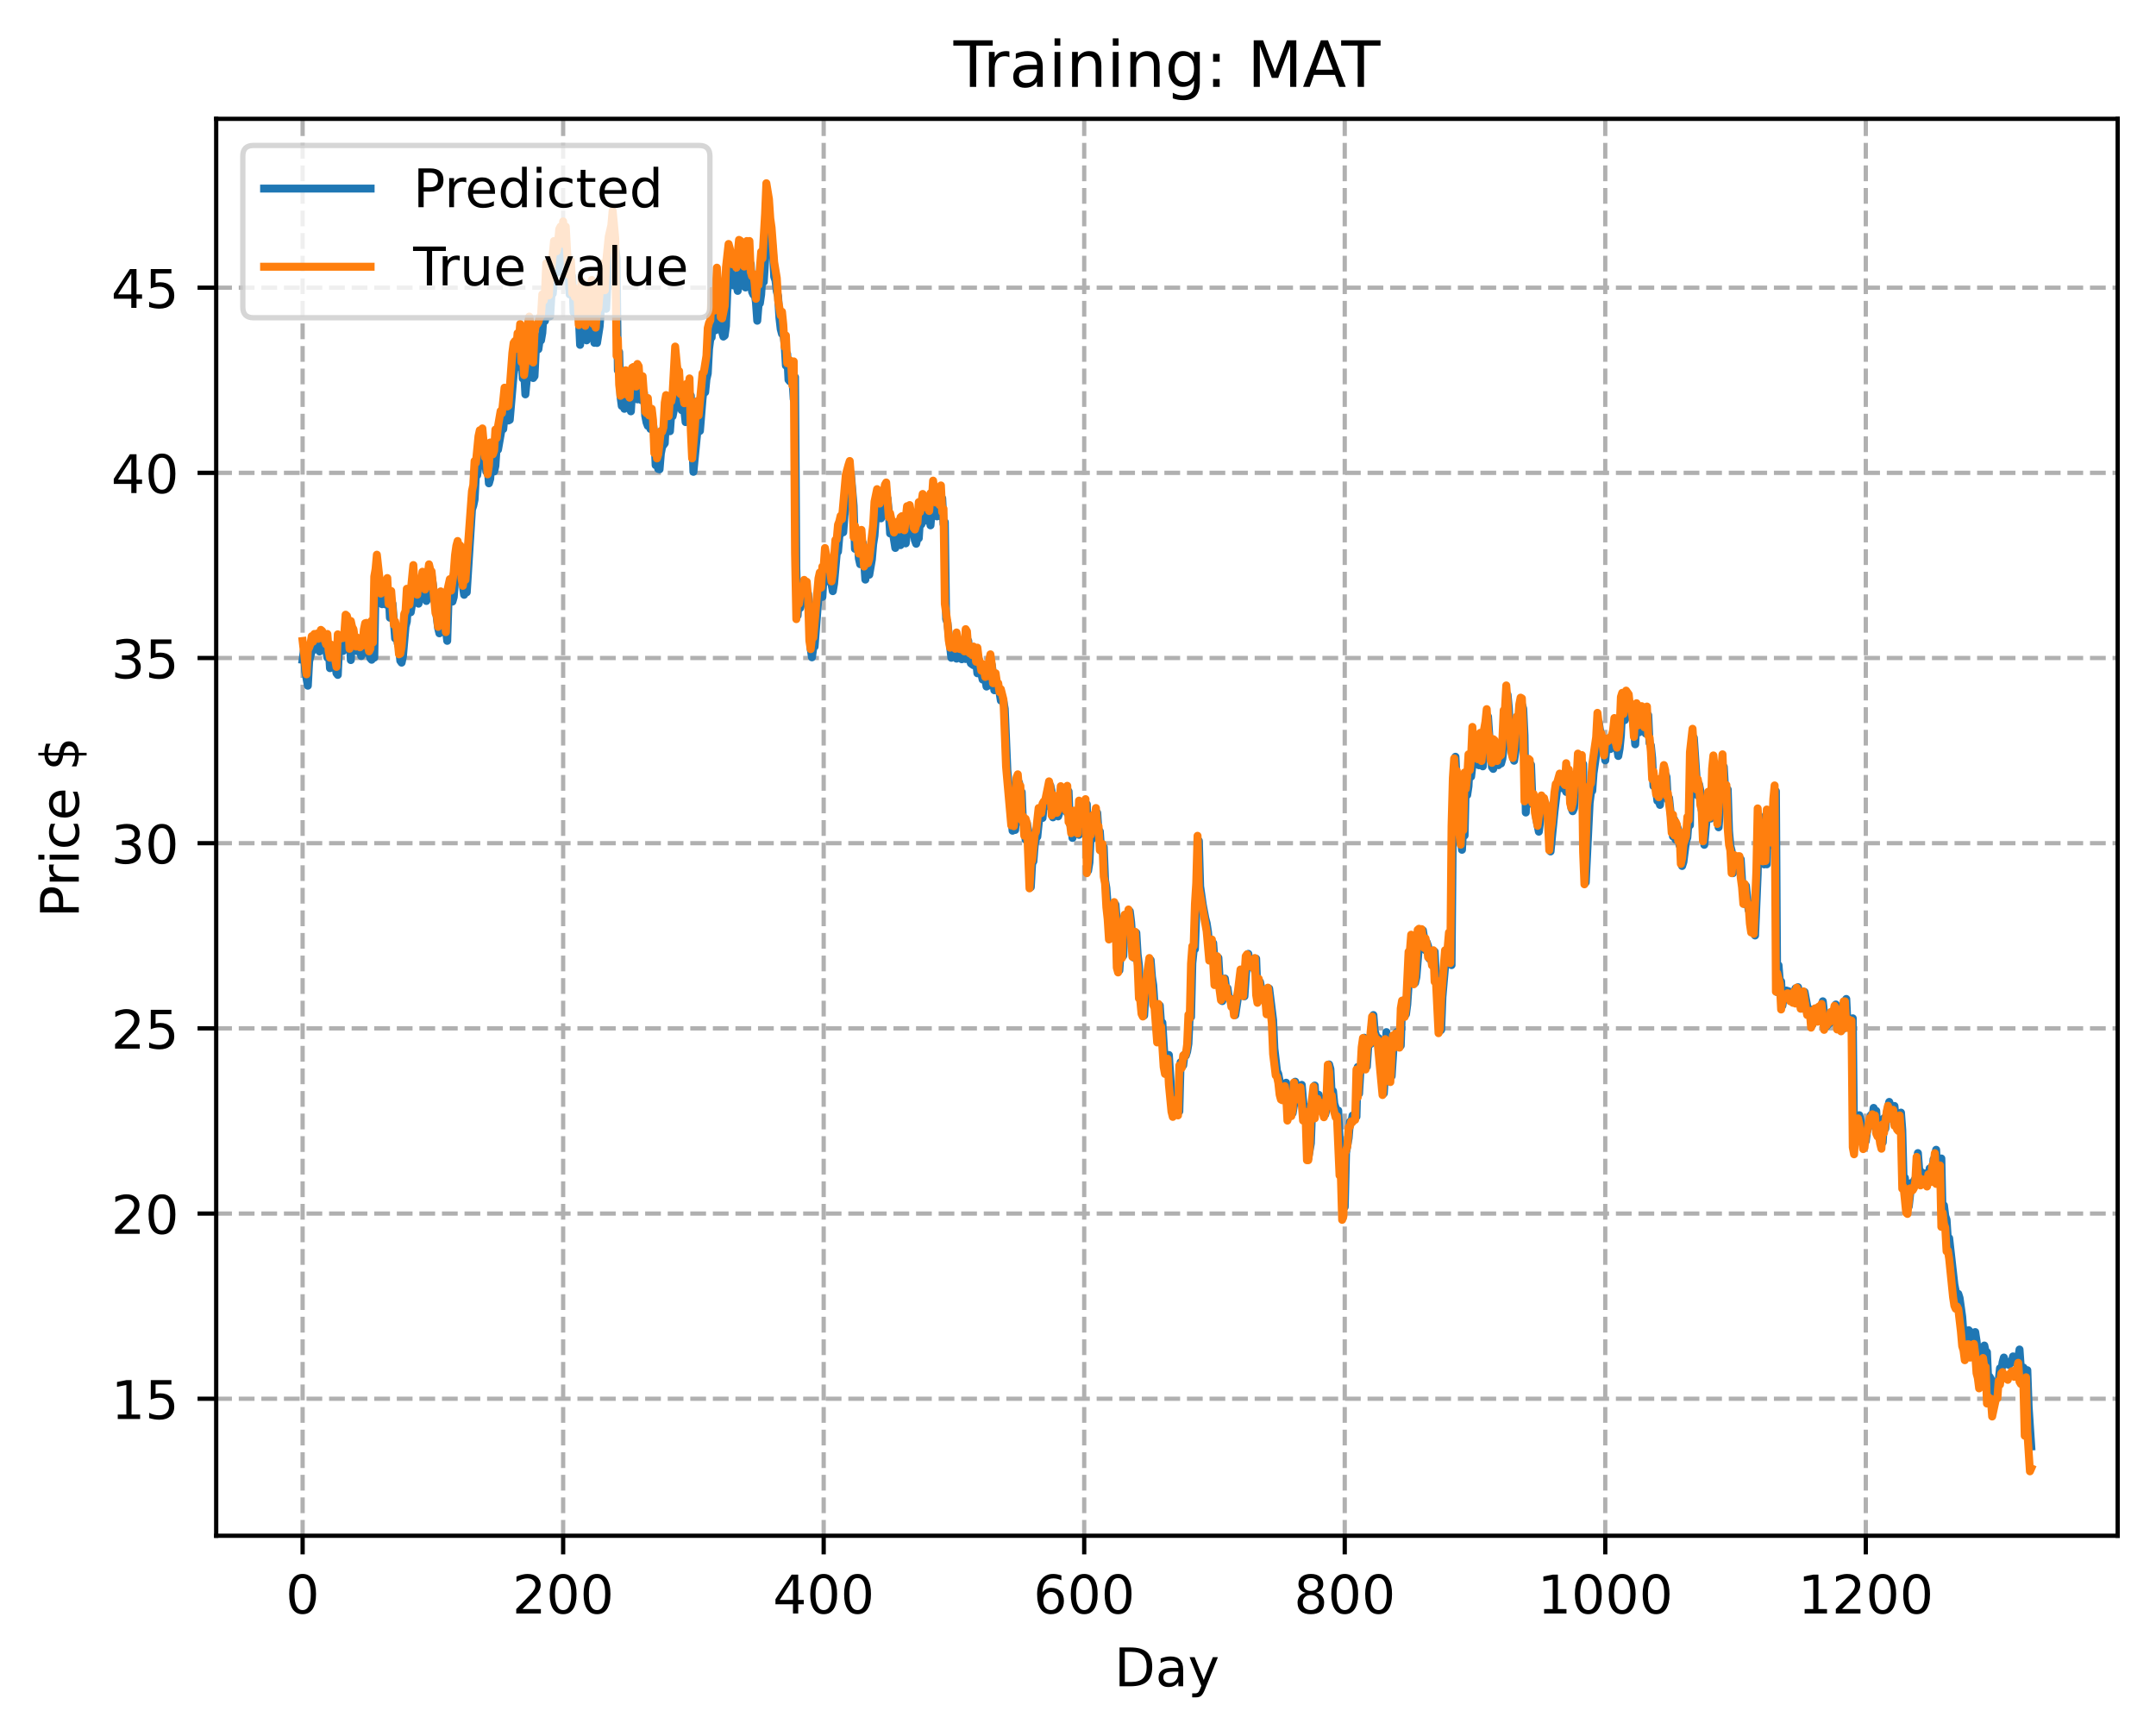 <?xml version="1.0" encoding="utf-8" standalone="no"?>
<!DOCTYPE svg PUBLIC "-//W3C//DTD SVG 1.1//EN"
  "http://www.w3.org/Graphics/SVG/1.1/DTD/svg11.dtd">
<!-- Created with matplotlib (https://matplotlib.org/) -->
<svg height="325.986pt" version="1.1" viewBox="0 0 404.923 325.986" width="404.923pt" xmlns="http://www.w3.org/2000/svg" xmlns:xlink="http://www.w3.org/1999/xlink">
 <defs>
  <style type="text/css">
*{stroke-linecap:butt;stroke-linejoin:round;}
  </style>
 </defs>
 <g id="figure_1">
  <g id="patch_1">
   <path d="M 0 325.986 
L 404.923 325.986 
L 404.923 0 
L 0 0 
z
" style="fill:#ffffff;"/>
  </g>
  <g id="axes_1">
   <g id="patch_2">
    <path d="M 40.603 288.43 
L 397.723 288.43 
L 397.723 22.318 
L 40.603 22.318 
z
" style="fill:#ffffff;"/>
   </g>
   <g id="matplotlib.axis_1">
    <g id="xtick_1">
     <g id="line2d_1">
      <path clip-path="url(#p62f0fad10c)" d="M 56.836 288.43 
L 56.836 22.318 
" style="fill:none;stroke:#b0b0b0;stroke-dasharray:2.96,1.28;stroke-dashoffset:0;stroke-width:0.8;"/>
     </g>
     <g id="line2d_2">
      <defs>
       <path d="M 0 0 
L 0 3.5 
" id="m7cf9e7c082" style="stroke:#000000;stroke-width:0.8;"/>
      </defs>
      <g>
       <use style="stroke:#000000;stroke-width:0.8;" x="56.836" xlink:href="#m7cf9e7c082" y="288.43"/>
      </g>
     </g>
     <g id="text_1">
      <!-- 0 -->
      <defs>
       <path d="M 31.781 66.406 
Q 24.172 66.406 20.328 58.906 
Q 16.5 51.422 16.5 36.375 
Q 16.5 21.391 20.328 13.891 
Q 24.172 6.391 31.781 6.391 
Q 39.453 6.391 43.281 13.891 
Q 47.125 21.391 47.125 36.375 
Q 47.125 51.422 43.281 58.906 
Q 39.453 66.406 31.781 66.406 
z
M 31.781 74.219 
Q 44.047 74.219 50.516 64.516 
Q 56.984 54.828 56.984 36.375 
Q 56.984 17.969 50.516 8.266 
Q 44.047 -1.422 31.781 -1.422 
Q 19.531 -1.422 13.062 8.266 
Q 6.594 17.969 6.594 36.375 
Q 6.594 54.828 13.062 64.516 
Q 19.531 74.219 31.781 74.219 
z
" id="DejaVuSans-48"/>
      </defs>
      <g transform="translate(53.655 303.029)scale(0.1 -0.1)">
       <use xlink:href="#DejaVuSans-48"/>
      </g>
     </g>
    </g>
    <g id="xtick_2">
     <g id="line2d_3">
      <path clip-path="url(#p62f0fad10c)" d="M 105.766 288.43 
L 105.766 22.318 
" style="fill:none;stroke:#b0b0b0;stroke-dasharray:2.96,1.28;stroke-dashoffset:0;stroke-width:0.8;"/>
     </g>
     <g id="line2d_4">
      <g>
       <use style="stroke:#000000;stroke-width:0.8;" x="105.766" xlink:href="#m7cf9e7c082" y="288.43"/>
      </g>
     </g>
     <g id="text_2">
      <!-- 200 -->
      <defs>
       <path d="M 19.188 8.297 
L 53.609 8.297 
L 53.609 0 
L 7.328 0 
L 7.328 8.297 
Q 12.938 14.109 22.625 23.891 
Q 32.328 33.688 34.812 36.531 
Q 39.547 41.844 41.422 45.531 
Q 43.312 49.219 43.312 52.781 
Q 43.312 58.594 39.234 62.25 
Q 35.156 65.922 28.609 65.922 
Q 23.969 65.922 18.812 64.312 
Q 13.672 62.703 7.812 59.422 
L 7.812 69.391 
Q 13.766 71.781 18.938 73 
Q 24.125 74.219 28.422 74.219 
Q 39.75 74.219 46.484 68.547 
Q 53.219 62.891 53.219 53.422 
Q 53.219 48.922 51.531 44.891 
Q 49.859 40.875 45.406 35.406 
Q 44.188 33.984 37.641 27.219 
Q 31.109 20.453 19.188 8.297 
z
" id="DejaVuSans-50"/>
      </defs>
      <g transform="translate(96.223 303.029)scale(0.1 -0.1)">
       <use xlink:href="#DejaVuSans-50"/>
       <use x="63.623" xlink:href="#DejaVuSans-48"/>
       <use x="127.246" xlink:href="#DejaVuSans-48"/>
      </g>
     </g>
    </g>
    <g id="xtick_3">
     <g id="line2d_5">
      <path clip-path="url(#p62f0fad10c)" d="M 154.697 288.43 
L 154.697 22.318 
" style="fill:none;stroke:#b0b0b0;stroke-dasharray:2.96,1.28;stroke-dashoffset:0;stroke-width:0.8;"/>
     </g>
     <g id="line2d_6">
      <g>
       <use style="stroke:#000000;stroke-width:0.8;" x="154.697" xlink:href="#m7cf9e7c082" y="288.43"/>
      </g>
     </g>
     <g id="text_3">
      <!-- 400 -->
      <defs>
       <path d="M 37.797 64.312 
L 12.891 25.391 
L 37.797 25.391 
z
M 35.203 72.906 
L 47.609 72.906 
L 47.609 25.391 
L 58.016 25.391 
L 58.016 17.188 
L 47.609 17.188 
L 47.609 0 
L 37.797 0 
L 37.797 17.188 
L 4.891 17.188 
L 4.891 26.703 
z
" id="DejaVuSans-52"/>
      </defs>
      <g transform="translate(145.153 303.029)scale(0.1 -0.1)">
       <use xlink:href="#DejaVuSans-52"/>
       <use x="63.623" xlink:href="#DejaVuSans-48"/>
       <use x="127.246" xlink:href="#DejaVuSans-48"/>
      </g>
     </g>
    </g>
    <g id="xtick_4">
     <g id="line2d_7">
      <path clip-path="url(#p62f0fad10c)" d="M 203.628 288.43 
L 203.628 22.318 
" style="fill:none;stroke:#b0b0b0;stroke-dasharray:2.96,1.28;stroke-dashoffset:0;stroke-width:0.8;"/>
     </g>
     <g id="line2d_8">
      <g>
       <use style="stroke:#000000;stroke-width:0.8;" x="203.628" xlink:href="#m7cf9e7c082" y="288.43"/>
      </g>
     </g>
     <g id="text_4">
      <!-- 600 -->
      <defs>
       <path d="M 33.016 40.375 
Q 26.375 40.375 22.484 35.828 
Q 18.609 31.297 18.609 23.391 
Q 18.609 15.531 22.484 10.953 
Q 26.375 6.391 33.016 6.391 
Q 39.656 6.391 43.531 10.953 
Q 47.406 15.531 47.406 23.391 
Q 47.406 31.297 43.531 35.828 
Q 39.656 40.375 33.016 40.375 
z
M 52.594 71.297 
L 52.594 62.312 
Q 48.875 64.062 45.094 64.984 
Q 41.312 65.922 37.594 65.922 
Q 27.828 65.922 22.672 59.328 
Q 17.531 52.734 16.797 39.406 
Q 19.672 43.656 24.016 45.922 
Q 28.375 48.188 33.594 48.188 
Q 44.578 48.188 50.953 41.516 
Q 57.328 34.859 57.328 23.391 
Q 57.328 12.156 50.688 5.359 
Q 44.047 -1.422 33.016 -1.422 
Q 20.359 -1.422 13.672 8.266 
Q 6.984 17.969 6.984 36.375 
Q 6.984 53.656 15.188 63.938 
Q 23.391 74.219 37.203 74.219 
Q 40.922 74.219 44.703 73.484 
Q 48.484 72.75 52.594 71.297 
z
" id="DejaVuSans-54"/>
      </defs>
      <g transform="translate(194.084 303.029)scale(0.1 -0.1)">
       <use xlink:href="#DejaVuSans-54"/>
       <use x="63.623" xlink:href="#DejaVuSans-48"/>
       <use x="127.246" xlink:href="#DejaVuSans-48"/>
      </g>
     </g>
    </g>
    <g id="xtick_5">
     <g id="line2d_9">
      <path clip-path="url(#p62f0fad10c)" d="M 252.558 288.43 
L 252.558 22.318 
" style="fill:none;stroke:#b0b0b0;stroke-dasharray:2.96,1.28;stroke-dashoffset:0;stroke-width:0.8;"/>
     </g>
     <g id="line2d_10">
      <g>
       <use style="stroke:#000000;stroke-width:0.8;" x="252.558" xlink:href="#m7cf9e7c082" y="288.43"/>
      </g>
     </g>
     <g id="text_5">
      <!-- 800 -->
      <defs>
       <path d="M 31.781 34.625 
Q 24.75 34.625 20.719 30.859 
Q 16.703 27.094 16.703 20.516 
Q 16.703 13.922 20.719 10.156 
Q 24.75 6.391 31.781 6.391 
Q 38.812 6.391 42.859 10.172 
Q 46.922 13.969 46.922 20.516 
Q 46.922 27.094 42.891 30.859 
Q 38.875 34.625 31.781 34.625 
z
M 21.922 38.812 
Q 15.578 40.375 12.031 44.719 
Q 8.5 49.078 8.5 55.328 
Q 8.5 64.062 14.719 69.141 
Q 20.953 74.219 31.781 74.219 
Q 42.672 74.219 48.875 69.141 
Q 55.078 64.062 55.078 55.328 
Q 55.078 49.078 51.531 44.719 
Q 48 40.375 41.703 38.812 
Q 48.828 37.156 52.797 32.312 
Q 56.781 27.484 56.781 20.516 
Q 56.781 9.906 50.312 4.234 
Q 43.844 -1.422 31.781 -1.422 
Q 19.734 -1.422 13.25 4.234 
Q 6.781 9.906 6.781 20.516 
Q 6.781 27.484 10.781 32.312 
Q 14.797 37.156 21.922 38.812 
z
M 18.312 54.391 
Q 18.312 48.734 21.844 45.562 
Q 25.391 42.391 31.781 42.391 
Q 38.141 42.391 41.719 45.562 
Q 45.312 48.734 45.312 54.391 
Q 45.312 60.062 41.719 63.234 
Q 38.141 66.406 31.781 66.406 
Q 25.391 66.406 21.844 63.234 
Q 18.312 60.062 18.312 54.391 
z
" id="DejaVuSans-56"/>
      </defs>
      <g transform="translate(243.015 303.029)scale(0.1 -0.1)">
       <use xlink:href="#DejaVuSans-56"/>
       <use x="63.623" xlink:href="#DejaVuSans-48"/>
       <use x="127.246" xlink:href="#DejaVuSans-48"/>
      </g>
     </g>
    </g>
    <g id="xtick_6">
     <g id="line2d_11">
      <path clip-path="url(#p62f0fad10c)" d="M 301.489 288.43 
L 301.489 22.318 
" style="fill:none;stroke:#b0b0b0;stroke-dasharray:2.96,1.28;stroke-dashoffset:0;stroke-width:0.8;"/>
     </g>
     <g id="line2d_12">
      <g>
       <use style="stroke:#000000;stroke-width:0.8;" x="301.489" xlink:href="#m7cf9e7c082" y="288.43"/>
      </g>
     </g>
     <g id="text_6">
      <!-- 1000 -->
      <defs>
       <path d="M 12.406 8.297 
L 28.516 8.297 
L 28.516 63.922 
L 10.984 60.406 
L 10.984 69.391 
L 28.422 72.906 
L 38.281 72.906 
L 38.281 8.297 
L 54.391 8.297 
L 54.391 0 
L 12.406 0 
z
" id="DejaVuSans-49"/>
      </defs>
      <g transform="translate(288.764 303.029)scale(0.1 -0.1)">
       <use xlink:href="#DejaVuSans-49"/>
       <use x="63.623" xlink:href="#DejaVuSans-48"/>
       <use x="127.246" xlink:href="#DejaVuSans-48"/>
       <use x="190.869" xlink:href="#DejaVuSans-48"/>
      </g>
     </g>
    </g>
    <g id="xtick_7">
     <g id="line2d_13">
      <path clip-path="url(#p62f0fad10c)" d="M 350.419 288.43 
L 350.419 22.318 
" style="fill:none;stroke:#b0b0b0;stroke-dasharray:2.96,1.28;stroke-dashoffset:0;stroke-width:0.8;"/>
     </g>
     <g id="line2d_14">
      <g>
       <use style="stroke:#000000;stroke-width:0.8;" x="350.419" xlink:href="#m7cf9e7c082" y="288.43"/>
      </g>
     </g>
     <g id="text_7">
      <!-- 1200 -->
      <g transform="translate(337.694 303.029)scale(0.1 -0.1)">
       <use xlink:href="#DejaVuSans-49"/>
       <use x="63.623" xlink:href="#DejaVuSans-50"/>
       <use x="127.246" xlink:href="#DejaVuSans-48"/>
       <use x="190.869" xlink:href="#DejaVuSans-48"/>
      </g>
     </g>
    </g>
    <g id="text_8">
     <!-- Day -->
     <defs>
      <path d="M 19.672 64.797 
L 19.672 8.109 
L 31.594 8.109 
Q 46.688 8.109 53.688 14.938 
Q 60.688 21.781 60.688 36.531 
Q 60.688 51.172 53.688 57.984 
Q 46.688 64.797 31.594 64.797 
z
M 9.812 72.906 
L 30.078 72.906 
Q 51.266 72.906 61.172 64.094 
Q 71.094 55.281 71.094 36.531 
Q 71.094 17.672 61.125 8.828 
Q 51.172 0 30.078 0 
L 9.812 0 
z
" id="DejaVuSans-68"/>
      <path d="M 34.281 27.484 
Q 23.391 27.484 19.188 25 
Q 14.984 22.516 14.984 16.5 
Q 14.984 11.719 18.141 8.906 
Q 21.297 6.109 26.703 6.109 
Q 34.188 6.109 38.703 11.406 
Q 43.219 16.703 43.219 25.484 
L 43.219 27.484 
z
M 52.203 31.203 
L 52.203 0 
L 43.219 0 
L 43.219 8.297 
Q 40.141 3.328 35.547 0.953 
Q 30.953 -1.422 24.312 -1.422 
Q 15.922 -1.422 10.953 3.297 
Q 6 8.016 6 15.922 
Q 6 25.141 12.172 29.828 
Q 18.359 34.516 30.609 34.516 
L 43.219 34.516 
L 43.219 35.406 
Q 43.219 41.609 39.141 45 
Q 35.062 48.391 27.688 48.391 
Q 23 48.391 18.547 47.266 
Q 14.109 46.141 10.016 43.891 
L 10.016 52.203 
Q 14.938 54.109 19.578 55.047 
Q 24.219 56 28.609 56 
Q 40.484 56 46.344 49.844 
Q 52.203 43.703 52.203 31.203 
z
" id="DejaVuSans-97"/>
      <path d="M 32.172 -5.078 
Q 28.375 -14.844 24.75 -17.812 
Q 21.141 -20.797 15.094 -20.797 
L 7.906 -20.797 
L 7.906 -13.281 
L 13.188 -13.281 
Q 16.891 -13.281 18.938 -11.516 
Q 21 -9.766 23.484 -3.219 
L 25.094 0.875 
L 2.984 54.688 
L 12.5 54.688 
L 29.594 11.922 
L 46.688 54.688 
L 56.203 54.688 
z
" id="DejaVuSans-121"/>
     </defs>
     <g transform="translate(209.29 316.707)scale(0.1 -0.1)">
      <use xlink:href="#DejaVuSans-68"/>
      <use x="77.002" xlink:href="#DejaVuSans-97"/>
      <use x="138.281" xlink:href="#DejaVuSans-121"/>
     </g>
    </g>
   </g>
   <g id="matplotlib.axis_2">
    <g id="ytick_1">
     <g id="line2d_15">
      <path clip-path="url(#p62f0fad10c)" d="M 40.603 262.701 
L 397.723 262.701 
" style="fill:none;stroke:#b0b0b0;stroke-dasharray:2.96,1.28;stroke-dashoffset:0;stroke-width:0.8;"/>
     </g>
     <g id="line2d_16">
      <defs>
       <path d="M 0 0 
L -3.5 0 
" id="m15eec8f278" style="stroke:#000000;stroke-width:0.8;"/>
      </defs>
      <g>
       <use style="stroke:#000000;stroke-width:0.8;" x="40.603" xlink:href="#m15eec8f278" y="262.701"/>
      </g>
     </g>
     <g id="text_9">
      <!-- 15 -->
      <defs>
       <path d="M 10.797 72.906 
L 49.516 72.906 
L 49.516 64.594 
L 19.828 64.594 
L 19.828 46.734 
Q 21.969 47.469 24.109 47.828 
Q 26.266 48.188 28.422 48.188 
Q 40.625 48.188 47.75 41.5 
Q 54.891 34.812 54.891 23.391 
Q 54.891 11.625 47.562 5.094 
Q 40.234 -1.422 26.906 -1.422 
Q 22.312 -1.422 17.547 -0.641 
Q 12.797 0.141 7.719 1.703 
L 7.719 11.625 
Q 12.109 9.234 16.797 8.062 
Q 21.484 6.891 26.703 6.891 
Q 35.156 6.891 40.078 11.328 
Q 45.016 15.766 45.016 23.391 
Q 45.016 31 40.078 35.438 
Q 35.156 39.891 26.703 39.891 
Q 22.75 39.891 18.812 39.016 
Q 14.891 38.141 10.797 36.281 
z
" id="DejaVuSans-53"/>
      </defs>
      <g transform="translate(20.878 266.5)scale(0.1 -0.1)">
       <use xlink:href="#DejaVuSans-49"/>
       <use x="63.623" xlink:href="#DejaVuSans-53"/>
      </g>
     </g>
    </g>
    <g id="ytick_2">
     <g id="line2d_17">
      <path clip-path="url(#p62f0fad10c)" d="M 40.603 227.922 
L 397.723 227.922 
" style="fill:none;stroke:#b0b0b0;stroke-dasharray:2.96,1.28;stroke-dashoffset:0;stroke-width:0.8;"/>
     </g>
     <g id="line2d_18">
      <g>
       <use style="stroke:#000000;stroke-width:0.8;" x="40.603" xlink:href="#m15eec8f278" y="227.922"/>
      </g>
     </g>
     <g id="text_10">
      <!-- 20 -->
      <g transform="translate(20.878 231.722)scale(0.1 -0.1)">
       <use xlink:href="#DejaVuSans-50"/>
       <use x="63.623" xlink:href="#DejaVuSans-48"/>
      </g>
     </g>
    </g>
    <g id="ytick_3">
     <g id="line2d_19">
      <path clip-path="url(#p62f0fad10c)" d="M 40.603 193.144 
L 397.723 193.144 
" style="fill:none;stroke:#b0b0b0;stroke-dasharray:2.96,1.28;stroke-dashoffset:0;stroke-width:0.8;"/>
     </g>
     <g id="line2d_20">
      <g>
       <use style="stroke:#000000;stroke-width:0.8;" x="40.603" xlink:href="#m15eec8f278" y="193.144"/>
      </g>
     </g>
     <g id="text_11">
      <!-- 25 -->
      <g transform="translate(20.878 196.943)scale(0.1 -0.1)">
       <use xlink:href="#DejaVuSans-50"/>
       <use x="63.623" xlink:href="#DejaVuSans-53"/>
      </g>
     </g>
    </g>
    <g id="ytick_4">
     <g id="line2d_21">
      <path clip-path="url(#p62f0fad10c)" d="M 40.603 158.365 
L 397.723 158.365 
" style="fill:none;stroke:#b0b0b0;stroke-dasharray:2.96,1.28;stroke-dashoffset:0;stroke-width:0.8;"/>
     </g>
     <g id="line2d_22">
      <g>
       <use style="stroke:#000000;stroke-width:0.8;" x="40.603" xlink:href="#m15eec8f278" y="158.365"/>
      </g>
     </g>
     <g id="text_12">
      <!-- 30 -->
      <defs>
       <path d="M 40.578 39.312 
Q 47.656 37.797 51.625 33 
Q 55.609 28.219 55.609 21.188 
Q 55.609 10.406 48.188 4.484 
Q 40.766 -1.422 27.094 -1.422 
Q 22.516 -1.422 17.656 -0.516 
Q 12.797 0.391 7.625 2.203 
L 7.625 11.719 
Q 11.719 9.328 16.594 8.109 
Q 21.484 6.891 26.812 6.891 
Q 36.078 6.891 40.938 10.547 
Q 45.797 14.203 45.797 21.188 
Q 45.797 27.641 41.281 31.266 
Q 36.766 34.906 28.719 34.906 
L 20.219 34.906 
L 20.219 43.016 
L 29.109 43.016 
Q 36.375 43.016 40.234 45.922 
Q 44.094 48.828 44.094 54.297 
Q 44.094 59.906 40.109 62.906 
Q 36.141 65.922 28.719 65.922 
Q 24.656 65.922 20.016 65.031 
Q 15.375 64.156 9.812 62.312 
L 9.812 71.094 
Q 15.438 72.656 20.344 73.438 
Q 25.25 74.219 29.594 74.219 
Q 40.828 74.219 47.359 69.109 
Q 53.906 64.016 53.906 55.328 
Q 53.906 49.266 50.438 45.094 
Q 46.969 40.922 40.578 39.312 
z
" id="DejaVuSans-51"/>
      </defs>
      <g transform="translate(20.878 162.164)scale(0.1 -0.1)">
       <use xlink:href="#DejaVuSans-51"/>
       <use x="63.623" xlink:href="#DejaVuSans-48"/>
      </g>
     </g>
    </g>
    <g id="ytick_5">
     <g id="line2d_23">
      <path clip-path="url(#p62f0fad10c)" d="M 40.603 123.586 
L 397.723 123.586 
" style="fill:none;stroke:#b0b0b0;stroke-dasharray:2.96,1.28;stroke-dashoffset:0;stroke-width:0.8;"/>
     </g>
     <g id="line2d_24">
      <g>
       <use style="stroke:#000000;stroke-width:0.8;" x="40.603" xlink:href="#m15eec8f278" y="123.586"/>
      </g>
     </g>
     <g id="text_13">
      <!-- 35 -->
      <g transform="translate(20.878 127.386)scale(0.1 -0.1)">
       <use xlink:href="#DejaVuSans-51"/>
       <use x="63.623" xlink:href="#DejaVuSans-53"/>
      </g>
     </g>
    </g>
    <g id="ytick_6">
     <g id="line2d_25">
      <path clip-path="url(#p62f0fad10c)" d="M 40.603 88.808 
L 397.723 88.808 
" style="fill:none;stroke:#b0b0b0;stroke-dasharray:2.96,1.28;stroke-dashoffset:0;stroke-width:0.8;"/>
     </g>
     <g id="line2d_26">
      <g>
       <use style="stroke:#000000;stroke-width:0.8;" x="40.603" xlink:href="#m15eec8f278" y="88.808"/>
      </g>
     </g>
     <g id="text_14">
      <!-- 40 -->
      <g transform="translate(20.878 92.607)scale(0.1 -0.1)">
       <use xlink:href="#DejaVuSans-52"/>
       <use x="63.623" xlink:href="#DejaVuSans-48"/>
      </g>
     </g>
    </g>
    <g id="ytick_7">
     <g id="line2d_27">
      <path clip-path="url(#p62f0fad10c)" d="M 40.603 54.029 
L 397.723 54.029 
" style="fill:none;stroke:#b0b0b0;stroke-dasharray:2.96,1.28;stroke-dashoffset:0;stroke-width:0.8;"/>
     </g>
     <g id="line2d_28">
      <g>
       <use style="stroke:#000000;stroke-width:0.8;" x="40.603" xlink:href="#m15eec8f278" y="54.029"/>
      </g>
     </g>
     <g id="text_15">
      <!-- 45 -->
      <g transform="translate(20.878 57.828)scale(0.1 -0.1)">
       <use xlink:href="#DejaVuSans-52"/>
       <use x="63.623" xlink:href="#DejaVuSans-53"/>
      </g>
     </g>
    </g>
    <g id="text_16">
     <!-- Price $ -->
     <defs>
      <path d="M 19.672 64.797 
L 19.672 37.406 
L 32.078 37.406 
Q 38.969 37.406 42.719 40.969 
Q 46.484 44.531 46.484 51.125 
Q 46.484 57.672 42.719 61.234 
Q 38.969 64.797 32.078 64.797 
z
M 9.812 72.906 
L 32.078 72.906 
Q 44.344 72.906 50.609 67.359 
Q 56.891 61.812 56.891 51.125 
Q 56.891 40.328 50.609 34.812 
Q 44.344 29.297 32.078 29.297 
L 19.672 29.297 
L 19.672 0 
L 9.812 0 
z
" id="DejaVuSans-80"/>
      <path d="M 41.109 46.297 
Q 39.594 47.172 37.812 47.578 
Q 36.031 48 33.891 48 
Q 26.266 48 22.188 43.047 
Q 18.109 38.094 18.109 28.812 
L 18.109 0 
L 9.078 0 
L 9.078 54.688 
L 18.109 54.688 
L 18.109 46.188 
Q 20.953 51.172 25.484 53.578 
Q 30.031 56 36.531 56 
Q 37.453 56 38.578 55.875 
Q 39.703 55.766 41.062 55.516 
z
" id="DejaVuSans-114"/>
      <path d="M 9.422 54.688 
L 18.406 54.688 
L 18.406 0 
L 9.422 0 
z
M 9.422 75.984 
L 18.406 75.984 
L 18.406 64.594 
L 9.422 64.594 
z
" id="DejaVuSans-105"/>
      <path d="M 48.781 52.594 
L 48.781 44.188 
Q 44.969 46.297 41.141 47.344 
Q 37.312 48.391 33.406 48.391 
Q 24.656 48.391 19.812 42.844 
Q 14.984 37.312 14.984 27.297 
Q 14.984 17.281 19.812 11.734 
Q 24.656 6.203 33.406 6.203 
Q 37.312 6.203 41.141 7.25 
Q 44.969 8.297 48.781 10.406 
L 48.781 2.094 
Q 45.016 0.344 40.984 -0.531 
Q 36.969 -1.422 32.422 -1.422 
Q 20.062 -1.422 12.781 6.344 
Q 5.516 14.109 5.516 27.297 
Q 5.516 40.672 12.859 48.328 
Q 20.219 56 33.016 56 
Q 37.156 56 41.109 55.141 
Q 45.062 54.297 48.781 52.594 
z
" id="DejaVuSans-99"/>
      <path d="M 56.203 29.594 
L 56.203 25.203 
L 14.891 25.203 
Q 15.484 15.922 20.484 11.062 
Q 25.484 6.203 34.422 6.203 
Q 39.594 6.203 44.453 7.469 
Q 49.312 8.734 54.109 11.281 
L 54.109 2.781 
Q 49.266 0.734 44.188 -0.344 
Q 39.109 -1.422 33.891 -1.422 
Q 20.797 -1.422 13.156 6.188 
Q 5.516 13.812 5.516 26.812 
Q 5.516 40.234 12.766 48.109 
Q 20.016 56 32.328 56 
Q 43.359 56 49.781 48.891 
Q 56.203 41.797 56.203 29.594 
z
M 47.219 32.234 
Q 47.125 39.594 43.094 43.984 
Q 39.062 48.391 32.422 48.391 
Q 24.906 48.391 20.391 44.141 
Q 15.875 39.891 15.188 32.172 
z
" id="DejaVuSans-101"/>
      <path id="DejaVuSans-32"/>
      <path d="M 33.797 -14.703 
L 28.906 -14.703 
L 28.859 0 
Q 23.734 0.094 18.609 1.188 
Q 13.484 2.297 8.297 4.5 
L 8.297 13.281 
Q 13.281 10.156 18.375 8.562 
Q 23.484 6.984 28.906 6.938 
L 28.906 29.203 
Q 18.109 30.953 13.203 35.156 
Q 8.297 39.359 8.297 46.688 
Q 8.297 54.641 13.625 59.219 
Q 18.953 63.812 28.906 64.5 
L 28.906 75.984 
L 33.797 75.984 
L 33.797 64.656 
Q 38.328 64.453 42.578 63.688 
Q 46.828 62.938 50.875 61.625 
L 50.875 53.078 
Q 46.828 55.125 42.547 56.25 
Q 38.281 57.375 33.797 57.562 
L 33.797 36.719 
Q 44.875 35.016 50.094 30.609 
Q 55.328 26.219 55.328 18.609 
Q 55.328 10.359 49.781 5.594 
Q 44.234 0.828 33.797 0.094 
z
M 28.906 37.594 
L 28.906 57.625 
Q 23.25 56.984 20.266 54.391 
Q 17.281 51.812 17.281 47.516 
Q 17.281 43.312 20.031 40.969 
Q 22.797 38.625 28.906 37.594 
z
M 33.797 28.219 
L 33.797 7.078 
Q 39.984 7.906 43.141 10.594 
Q 46.297 13.281 46.297 17.672 
Q 46.297 21.969 43.281 24.5 
Q 40.281 27.047 33.797 28.219 
z
" id="DejaVuSans-36"/>
     </defs>
     <g transform="translate(14.798 172.342)rotate(-90)scale(0.1 -0.1)">
      <use xlink:href="#DejaVuSans-80"/>
      <use x="58.553" xlink:href="#DejaVuSans-114"/>
      <use x="99.666" xlink:href="#DejaVuSans-105"/>
      <use x="127.449" xlink:href="#DejaVuSans-99"/>
      <use x="182.43" xlink:href="#DejaVuSans-101"/>
      <use x="243.953" xlink:href="#DejaVuSans-32"/>
      <use x="275.74" xlink:href="#DejaVuSans-36"/>
     </g>
    </g>
   </g>
   <g id="line2d_29">
    <path clip-path="url(#p62f0fad10c)" d="M 56.836 123.916 
L 57.081 122.11 
L 57.325 126.094 
L 57.814 128.786 
L 58.059 124.223 
L 58.548 122.243 
L 58.793 122.131 
L 59.038 121.623 
L 59.282 120.676 
L 59.527 121.756 
L 59.772 120.303 
L 60.016 122.351 
L 60.261 120.369 
L 60.506 120.219 
L 61.24 121.981 
L 61.484 123.503 
L 61.729 121.486 
L 61.974 125.491 
L 62.218 125.035 
L 62.463 122.773 
L 62.708 124.397 
L 62.952 124.532 
L 63.197 126.442 
L 63.441 126.758 
L 63.686 121.308 
L 63.931 122.013 
L 64.175 121.538 
L 64.42 122.278 
L 64.665 121.242 
L 64.909 120.836 
L 65.154 117.901 
L 65.399 118.037 
L 65.643 118.768 
L 65.888 123.97 
L 66.133 118.748 
L 66.622 120.754 
L 66.867 121.343 
L 67.111 122.297 
L 67.356 121.426 
L 67.601 121.95 
L 67.845 123.213 
L 68.09 122.437 
L 68.335 122.644 
L 68.579 120.193 
L 68.824 118.886 
L 69.069 118.842 
L 69.313 122.697 
L 69.558 123.631 
L 69.802 123.91 
L 70.047 118.636 
L 70.292 123.525 
L 70.536 109.803 
L 70.781 109.731 
L 71.026 107.489 
L 71.76 113.478 
L 72.004 112.816 
L 72.249 113.062 
L 72.494 113.545 
L 72.738 113.21 
L 72.983 110.873 
L 73.228 116.014 
L 73.472 115.791 
L 73.717 113.388 
L 74.206 119.89 
L 74.451 118.477 
L 74.696 120.836 
L 74.94 121.537 
L 75.185 124.105 
L 75.429 124.453 
L 75.674 123.269 
L 76.163 117.664 
L 76.408 116.728 
L 76.653 112.848 
L 76.897 113.258 
L 77.142 114.993 
L 77.631 112.023 
L 77.876 108.843 
L 78.121 113.158 
L 78.365 113.154 
L 78.61 113.381 
L 78.855 111.298 
L 79.099 111.675 
L 79.344 110.441 
L 79.589 109.892 
L 79.833 110.145 
L 80.078 112.869 
L 80.323 112.21 
L 80.567 110.988 
L 80.812 107.958 
L 81.056 108.188 
L 81.301 109.73 
L 82.035 115.986 
L 82.28 117.948 
L 82.524 118.945 
L 83.014 111.683 
L 83.992 120.36 
L 84.237 112.669 
L 84.726 110.721 
L 84.971 112.991 
L 85.216 112.135 
L 85.705 106.101 
L 85.95 105.244 
L 86.194 103.866 
L 86.439 104.711 
L 86.684 104.66 
L 86.928 110.08 
L 87.173 111.713 
L 87.417 109.838 
L 87.662 111.243 
L 88.641 95.69 
L 88.885 94.968 
L 89.13 93.822 
L 89.375 89.376 
L 89.619 89.258 
L 90.353 83.771 
L 90.598 85.734 
L 90.843 83.645 
L 91.332 88.579 
L 91.577 87.46 
L 91.821 90.776 
L 92.066 89.94 
L 92.311 86.239 
L 92.555 85.79 
L 92.8 88.552 
L 93.044 87.484 
L 93.289 83.733 
L 93.534 84.453 
L 94.268 80.236 
L 94.512 80.588 
L 95.002 75.578 
L 95.246 76.928 
L 95.491 78.975 
L 95.736 78.854 
L 96.47 70.282 
L 96.959 67.005 
L 97.204 68.912 
L 97.448 66.175 
L 97.693 66.502 
L 97.938 64.471 
L 98.182 71.089 
L 98.427 69.463 
L 98.672 74.068 
L 99.161 68.874 
L 99.405 64.281 
L 99.65 62.98 
L 99.895 64.552 
L 100.139 70.999 
L 100.384 70.652 
L 100.629 65.799 
L 100.873 64.895 
L 101.118 65.585 
L 101.363 63.799 
L 101.607 63.936 
L 101.852 62.511 
L 102.097 58.784 
L 102.341 60.288 
L 102.586 59.018 
L 102.831 54.113 
L 103.075 57.809 
L 103.32 59.386 
L 103.565 55.411 
L 103.809 55.162 
L 104.299 49.746 
L 104.788 51.121 
L 105.032 49.603 
L 105.277 46.355 
L 105.522 47.13 
L 105.766 48.984 
L 106.011 46.407 
L 106.256 49.212 
L 106.5 47.715 
L 106.745 50.688 
L 106.99 55.294 
L 107.479 51.962 
L 107.724 58.654 
L 107.968 57.016 
L 108.458 59.305 
L 108.702 59.384 
L 108.947 64.769 
L 109.192 61.793 
L 109.436 57.111 
L 109.681 57.943 
L 109.926 59.645 
L 110.17 63.926 
L 110.415 58.575 
L 110.66 59.281 
L 110.904 61.581 
L 111.149 57.732 
L 111.393 56.146 
L 111.638 64.39 
L 111.883 63.646 
L 112.127 64.414 
L 112.617 61.303 
L 112.861 57.889 
L 113.106 56.257 
L 113.351 53.507 
L 113.595 57.79 
L 113.84 58.002 
L 114.085 53.214 
L 114.329 51.416 
L 114.574 48.632 
L 114.819 48.381 
L 115.308 44.673 
L 115.797 48.487 
L 116.042 69.576 
L 116.287 66.111 
L 116.531 74.384 
L 116.776 76.24 
L 117.02 74.468 
L 117.265 76.781 
L 117.754 72.74 
L 118.488 77.255 
L 118.733 73.082 
L 118.978 72.771 
L 119.222 72.037 
L 119.712 75.007 
L 119.956 71.407 
L 120.201 72.242 
L 120.446 75.141 
L 120.69 73.896 
L 120.935 73.693 
L 121.18 78.092 
L 121.424 79.335 
L 121.669 79.983 
L 121.914 77.328 
L 122.158 80.559 
L 122.648 79.623 
L 122.892 81.47 
L 123.137 87.37 
L 123.381 86.317 
L 123.626 88.072 
L 123.871 88.148 
L 124.115 85.205 
L 124.36 83.916 
L 124.849 83.249 
L 125.094 78.394 
L 125.339 77.129 
L 125.583 78.486 
L 125.828 80.988 
L 126.073 77.567 
L 126.317 78.188 
L 126.562 77.017 
L 126.807 73.617 
L 127.051 68.659 
L 127.296 70.468 
L 127.541 73.389 
L 127.785 72.338 
L 128.03 77.035 
L 128.275 76.853 
L 128.519 77.042 
L 128.764 79.279 
L 129.008 75.273 
L 129.253 75.166 
L 129.498 76.605 
L 129.742 74.296 
L 130.232 88.617 
L 131.21 78.518 
L 131.455 80.937 
L 131.944 74.9 
L 132.189 72.894 
L 132.434 73.665 
L 132.678 71.217 
L 132.923 70.154 
L 133.168 65.539 
L 133.412 63.617 
L 133.657 63.374 
L 133.902 58.422 
L 134.146 59.662 
L 134.391 62.028 
L 134.636 58.938 
L 134.88 53.929 
L 135.125 57.578 
L 135.369 58.883 
L 135.614 62.318 
L 135.859 63.214 
L 136.103 63.027 
L 136.348 61.239 
L 136.593 54.801 
L 137.082 50.456 
L 137.327 50.641 
L 137.571 52.587 
L 137.816 53.618 
L 138.061 53.043 
L 138.305 53.28 
L 138.55 54.632 
L 139.039 49.857 
L 139.284 49.436 
L 139.529 52.365 
L 139.773 52.537 
L 140.018 53.992 
L 140.263 52.637 
L 140.507 49.858 
L 140.752 50.17 
L 140.996 49.566 
L 141.241 54.788 
L 141.486 55.33 
L 141.73 54.997 
L 141.975 56.781 
L 142.22 60.237 
L 142.464 57.225 
L 142.709 56.975 
L 142.954 55.315 
L 143.198 51.469 
L 143.443 52.954 
L 143.932 45.205 
L 144.177 39.524 
L 144.422 40.533 
L 145.156 47.004 
L 145.4 51.967 
L 145.645 52.681 
L 145.89 54.735 
L 146.134 55.641 
L 146.379 59.649 
L 146.624 61.806 
L 146.868 62.716 
L 147.113 62.565 
L 147.357 64.585 
L 147.602 68.666 
L 147.847 66.497 
L 148.091 71.328 
L 148.336 71.62 
L 148.581 70.079 
L 148.825 71.085 
L 149.07 74.975 
L 149.315 70.828 
L 149.559 106.893 
L 149.804 115.612 
L 150.049 111.891 
L 150.293 114.178 
L 150.783 112.093 
L 151.027 112.608 
L 151.272 110.816 
L 151.517 112.442 
L 151.761 111.495 
L 152.006 113.999 
L 152.251 121.795 
L 152.495 123.452 
L 152.74 121.643 
L 152.984 121.459 
L 153.718 112.062 
L 154.208 109.449 
L 154.452 112.113 
L 154.697 107.804 
L 154.942 109.312 
L 155.186 104.892 
L 155.676 106.783 
L 156.165 109.689 
L 156.41 111.028 
L 156.654 109.575 
L 157.144 103.956 
L 157.388 103.607 
L 157.633 100.792 
L 158.122 99.344 
L 158.367 99.976 
L 158.612 96.697 
L 158.856 95.197 
L 159.101 91.611 
L 159.345 91.439 
L 159.59 89.553 
L 159.835 89.298 
L 160.324 95.037 
L 160.569 103.073 
L 160.813 100.694 
L 161.058 101.509 
L 161.303 104.89 
L 161.547 105.964 
L 162.037 101.952 
L 162.526 108.859 
L 162.771 104.604 
L 163.26 107.944 
L 163.749 105.084 
L 163.994 102.194 
L 164.239 100.641 
L 164.483 97.201 
L 164.728 95.566 
L 164.972 95.415 
L 165.217 95.959 
L 165.462 97.355 
L 165.951 95.813 
L 166.196 95.48 
L 166.685 93.6 
L 166.93 96.21 
L 167.174 100.194 
L 167.419 99.032 
L 167.664 99.873 
L 168.153 102.912 
L 168.398 101.486 
L 168.642 101.806 
L 168.887 100.789 
L 169.132 102.386 
L 169.376 99.918 
L 169.621 100.146 
L 170.11 102.055 
L 170.6 97.818 
L 170.844 99.935 
L 171.089 98.027 
L 171.578 99.552 
L 171.823 101.467 
L 172.067 102.127 
L 172.312 101.046 
L 172.557 101.096 
L 172.801 97.263 
L 173.046 98.482 
L 173.535 95.656 
L 173.78 97.092 
L 174.025 97.791 
L 174.269 97.464 
L 174.514 96.203 
L 174.759 98.666 
L 175.003 95.635 
L 175.248 96.736 
L 175.493 92.772 
L 175.737 95.501 
L 175.982 96.982 
L 176.227 94.535 
L 176.471 96.604 
L 176.716 96.999 
L 176.96 93.591 
L 177.205 98.431 
L 177.45 98.052 
L 177.694 116.266 
L 177.939 116.97 
L 178.673 123.541 
L 178.918 122.467 
L 179.162 123.203 
L 179.407 122.558 
L 179.652 123.701 
L 179.896 120.503 
L 180.141 122.563 
L 180.386 123.622 
L 180.63 123.816 
L 181.12 122.725 
L 181.364 123.773 
L 181.609 120.025 
L 181.854 120.374 
L 182.098 123.727 
L 182.343 124.584 
L 182.832 124.931 
L 183.077 123.475 
L 183.321 124.217 
L 183.566 126.451 
L 183.811 123.762 
L 184.3 126.475 
L 184.545 127.624 
L 184.789 126.608 
L 185.034 127.384 
L 185.279 128.942 
L 185.523 128.521 
L 185.768 128.737 
L 186.013 125.947 
L 186.257 124.825 
L 186.502 126.466 
L 186.747 129.638 
L 186.991 129.248 
L 187.236 128.121 
L 187.481 129.742 
L 187.725 130.045 
L 187.97 131.574 
L 188.215 130.982 
L 188.459 131.708 
L 188.704 133.116 
L 189.193 144.604 
L 190.172 156.021 
L 190.416 155.135 
L 190.661 155.877 
L 191.15 147.164 
L 191.395 146.985 
L 191.64 149.01 
L 191.884 148.755 
L 192.129 154.635 
L 192.374 154.161 
L 192.618 157.708 
L 192.863 154.611 
L 193.108 155.944 
L 193.597 166.622 
L 193.842 162.186 
L 194.086 161.768 
L 194.331 158.733 
L 194.575 157.447 
L 194.82 157.149 
L 195.309 152.425 
L 195.799 153.628 
L 196.043 150.921 
L 196.288 151.529 
L 196.533 151.259 
L 196.777 150.332 
L 197.267 147.54 
L 197.511 148.653 
L 197.756 153.506 
L 198.001 149.878 
L 198.735 153.326 
L 199.224 151.903 
L 199.469 148.477 
L 199.713 149.315 
L 199.958 150.98 
L 200.203 150.971 
L 200.447 152.71 
L 200.692 148.63 
L 200.936 154.765 
L 201.181 154.641 
L 201.426 157.376 
L 201.67 154.579 
L 201.915 153.278 
L 202.16 153.826 
L 202.404 153.9 
L 202.649 156.792 
L 202.894 151.103 
L 203.138 153.728 
L 203.383 155.009 
L 203.628 155.19 
L 203.872 154.787 
L 204.117 151.053 
L 204.362 163.528 
L 204.606 161.995 
L 204.851 156.688 
L 205.096 157.617 
L 205.585 153.64 
L 205.83 154.778 
L 206.074 152.666 
L 206.319 156.278 
L 206.563 156.144 
L 206.808 159.809 
L 207.053 159.875 
L 207.297 159.097 
L 207.542 165.3 
L 207.787 166.759 
L 208.521 176.27 
L 208.765 173.966 
L 209.01 174.647 
L 209.255 172.731 
L 209.499 169.896 
L 209.744 172.761 
L 209.989 182.027 
L 210.233 182.257 
L 210.478 178.536 
L 210.723 179.718 
L 210.967 179.511 
L 211.212 173.672 
L 211.457 172.069 
L 211.701 172.691 
L 211.946 172.422 
L 212.191 171.146 
L 212.435 173.141 
L 212.924 179.847 
L 213.169 176.077 
L 213.414 175.199 
L 213.658 179.211 
L 213.903 181.281 
L 214.148 187.175 
L 214.392 187.905 
L 214.637 190.02 
L 214.882 190.732 
L 215.126 186.789 
L 216.105 180.307 
L 216.35 183.434 
L 216.594 185.05 
L 216.839 188.729 
L 217.084 189.51 
L 217.573 195.38 
L 217.818 188.84 
L 218.062 192.275 
L 218.307 192.068 
L 218.796 199.965 
L 219.041 201.359 
L 219.53 198.137 
L 220.019 205.694 
L 220.264 208.44 
L 220.509 209.008 
L 220.753 208.546 
L 220.998 207.573 
L 221.243 205.884 
L 221.487 208.742 
L 221.732 199.506 
L 221.977 200.372 
L 222.221 200.079 
L 222.466 198.048 
L 222.711 198.263 
L 222.955 197.507 
L 223.2 196.03 
L 223.445 190.687 
L 223.689 191.002 
L 223.934 180.905 
L 224.179 178.54 
L 224.423 178.265 
L 225.157 157.915 
L 225.402 166.461 
L 225.891 169.881 
L 226.38 172.474 
L 226.625 173.401 
L 226.87 174.993 
L 227.359 180.084 
L 227.848 177.122 
L 228.093 180.208 
L 228.338 184.705 
L 228.582 181.184 
L 228.827 179.885 
L 229.072 183.992 
L 229.561 188.02 
L 230.05 183.781 
L 230.295 185.8 
L 230.539 185.591 
L 230.784 187.282 
L 231.029 187.623 
L 231.273 187.586 
L 231.518 188.91 
L 231.763 188.671 
L 232.007 190.642 
L 232.497 187.374 
L 233.231 182.202 
L 233.72 187.121 
L 234.209 179.943 
L 234.454 179.147 
L 234.699 181.606 
L 234.943 180.348 
L 235.433 181.119 
L 235.677 182.355 
L 235.922 180.051 
L 236.167 186.477 
L 236.411 187.967 
L 236.656 184.428 
L 236.9 185.764 
L 237.145 187.8 
L 237.39 186.287 
L 237.634 185.898 
L 237.879 187.477 
L 238.124 190.124 
L 238.368 185.661 
L 239.102 191.562 
L 239.347 196.92 
L 239.836 201.166 
L 240.081 201.706 
L 240.326 203.007 
L 240.57 204.944 
L 240.815 205.962 
L 241.06 206.207 
L 241.304 205.236 
L 241.549 203.35 
L 241.794 205.156 
L 242.038 209.144 
L 242.283 208.564 
L 242.527 207.018 
L 242.772 209.068 
L 243.017 207.596 
L 243.261 203.156 
L 243.506 204.973 
L 243.751 205.495 
L 243.995 205.68 
L 244.24 205.358 
L 244.485 203.751 
L 244.974 209.457 
L 245.219 207.838 
L 245.463 209.459 
L 245.708 217.559 
L 246.197 214.722 
L 246.442 208 
L 246.687 205.201 
L 246.931 203.875 
L 247.176 208.764 
L 247.665 205.61 
L 247.91 207.482 
L 248.155 206.334 
L 248.399 207.491 
L 248.644 207.937 
L 248.888 209.332 
L 249.133 208.384 
L 249.378 205.772 
L 249.622 199.915 
L 249.867 200.784 
L 250.112 205.74 
L 250.356 204.91 
L 250.601 207.289 
L 250.846 208.065 
L 251.09 209.556 
L 251.335 208.568 
L 251.824 219.117 
L 252.069 219.776 
L 252.314 226.592 
L 252.558 226.675 
L 252.803 216.521 
L 253.292 213.74 
L 253.537 210.68 
L 253.782 210.918 
L 254.026 209.507 
L 254.271 210.093 
L 254.515 209.444 
L 254.76 209.727 
L 255.005 200.389 
L 255.249 205.407 
L 255.494 201.264 
L 255.739 200.797 
L 255.983 196.318 
L 256.228 194.898 
L 256.473 196.415 
L 256.717 200.331 
L 256.962 196.684 
L 257.207 195.484 
L 257.451 196.07 
L 257.941 190.642 
L 258.185 193.63 
L 258.43 194.458 
L 258.675 195.751 
L 258.919 194.958 
L 259.409 199.29 
L 259.898 205.353 
L 260.143 201.465 
L 260.387 193.842 
L 260.632 197.109 
L 260.876 196.808 
L 261.121 195.735 
L 261.366 202.127 
L 261.855 194.638 
L 262.1 196.23 
L 262.344 193.824 
L 262.589 194.425 
L 262.834 195.736 
L 263.078 196.391 
L 263.323 188.885 
L 263.568 187.894 
L 263.812 190.159 
L 264.057 190.497 
L 264.302 188.659 
L 264.546 185.061 
L 264.791 178.53 
L 265.036 178.375 
L 265.28 176.532 
L 265.77 184.59 
L 266.014 183.498 
L 266.748 174.55 
L 266.993 176.361 
L 267.237 174.732 
L 267.482 176.244 
L 267.727 178.475 
L 267.971 176.983 
L 268.216 177.703 
L 268.461 180.081 
L 268.705 179.267 
L 268.95 179.322 
L 269.195 181.464 
L 269.439 178.724 
L 269.684 183.611 
L 269.929 183.883 
L 270.418 193.651 
L 270.663 193.436 
L 270.907 187.235 
L 271.641 178.782 
L 271.886 180.454 
L 272.375 176.113 
L 272.62 181.26 
L 272.864 154.78 
L 273.354 142.13 
L 273.598 147.051 
L 273.843 145.876 
L 274.332 157.001 
L 274.577 159.602 
L 274.822 154.767 
L 275.066 156.929 
L 275.311 146.152 
L 275.556 149.322 
L 275.8 147.676 
L 276.045 143.042 
L 276.29 145.87 
L 276.534 143.791 
L 276.779 138.214 
L 277.024 142.046 
L 277.268 142.286 
L 277.513 142.157 
L 277.758 143.721 
L 278.247 138.858 
L 278.491 143.928 
L 279.225 136.593 
L 279.47 134.585 
L 279.715 138.226 
L 279.959 139.9 
L 280.204 144.068 
L 280.449 144.411 
L 280.693 140.38 
L 280.938 139.978 
L 281.427 143.71 
L 281.672 142.452 
L 281.917 143.399 
L 282.161 142.501 
L 282.406 140.398 
L 282.651 135.07 
L 282.895 134.319 
L 283.14 130.475 
L 283.385 133.056 
L 283.629 137.965 
L 283.874 139.408 
L 284.118 142.036 
L 284.363 142.876 
L 284.608 141.218 
L 285.097 136.071 
L 285.342 136.706 
L 285.831 132.314 
L 286.076 133.087 
L 286.32 138.111 
L 286.565 152.602 
L 286.81 145.49 
L 287.054 144.983 
L 287.299 143.602 
L 287.544 143.626 
L 287.788 149.89 
L 288.033 151.236 
L 288.278 149.805 
L 288.522 153.684 
L 289.012 156.199 
L 289.501 152.261 
L 289.746 150.513 
L 289.99 152.981 
L 290.235 150.816 
L 290.479 152.291 
L 290.724 152.927 
L 290.969 155.073 
L 291.213 159.914 
L 291.947 152.482 
L 292.437 148.316 
L 292.681 148.146 
L 293.171 146.511 
L 293.415 147.147 
L 293.66 148.126 
L 293.905 147.945 
L 294.149 148.733 
L 294.394 144.669 
L 294.639 146.598 
L 294.883 145.899 
L 295.128 151.77 
L 295.373 152.356 
L 295.617 151.8 
L 295.862 148.664 
L 296.106 147.293 
L 296.351 147.307 
L 296.596 142.316 
L 296.84 144.569 
L 297.085 144.783 
L 297.33 143.491 
L 297.574 160.237 
L 297.819 165.724 
L 298.553 150.797 
L 298.798 148.873 
L 299.042 148.533 
L 299.287 145.227 
L 300.021 140.037 
L 300.266 135.563 
L 300.755 138.895 
L 301 139.395 
L 301.489 142.81 
L 301.734 140.105 
L 302.223 140.245 
L 302.467 140.679 
L 302.712 139.565 
L 302.957 139.474 
L 303.201 138.758 
L 303.446 136.437 
L 303.691 140.391 
L 303.935 141.985 
L 304.18 140.631 
L 304.425 138.13 
L 304.669 133.012 
L 304.914 131.476 
L 305.159 135.252 
L 305.403 133.758 
L 305.648 131.392 
L 305.893 132.128 
L 306.137 132.049 
L 306.382 134.284 
L 306.627 134.934 
L 306.871 136.778 
L 307.116 139.79 
L 307.361 135.205 
L 307.605 133.992 
L 307.85 137.536 
L 308.094 136.621 
L 308.339 134.376 
L 308.584 134.092 
L 308.828 135.357 
L 309.073 137.762 
L 309.318 137.644 
L 309.562 134.316 
L 309.807 139.57 
L 310.052 139.988 
L 310.296 142.382 
L 310.541 147.64 
L 310.786 146.304 
L 311.275 150.402 
L 311.52 150.231 
L 311.764 151.175 
L 312.009 146.939 
L 312.254 148.589 
L 312.743 145.316 
L 312.988 145.886 
L 313.232 150.189 
L 313.477 149.871 
L 314.211 157.096 
L 314.455 153.938 
L 314.7 157.693 
L 314.945 155.154 
L 315.189 155.742 
L 315.434 158.766 
L 315.679 157.085 
L 315.923 162.646 
L 316.168 161.881 
L 316.657 157.995 
L 316.902 157.29 
L 317.147 154.095 
L 317.391 154.992 
L 317.636 141.779 
L 317.881 140.983 
L 318.125 138.565 
L 318.859 149.414 
L 319.104 147.291 
L 319.349 148.52 
L 319.593 152.168 
L 319.838 152.851 
L 320.082 158.666 
L 320.572 153.28 
L 321.061 150.695 
L 321.306 153.735 
L 321.55 153.039 
L 321.795 145.607 
L 322.04 143.288 
L 322.529 146.568 
L 322.774 155.377 
L 323.508 145.886 
L 323.752 144.025 
L 323.997 148.31 
L 324.242 148.192 
L 324.486 148.272 
L 324.731 156.026 
L 324.976 158.849 
L 325.22 159.808 
L 325.465 163.999 
L 325.954 160.98 
L 326.199 162.54 
L 326.443 162.715 
L 326.688 161.296 
L 326.933 161.38 
L 327.177 165.418 
L 327.422 166.622 
L 327.667 169.77 
L 327.911 166.371 
L 328.401 170.907 
L 328.645 170.108 
L 328.89 173.404 
L 329.135 174.958 
L 329.379 174.841 
L 329.624 175.697 
L 330.113 164.19 
L 330.358 153.147 
L 330.603 155.635 
L 330.847 155.455 
L 331.337 162.341 
L 331.581 162.084 
L 331.826 162.329 
L 332.07 152.885 
L 332.56 158.232 
L 332.804 158.76 
L 333.049 157.762 
L 333.294 151.422 
L 333.538 148.598 
L 333.783 186.331 
L 334.028 181.282 
L 334.272 184.308 
L 334.517 184.326 
L 334.762 188.875 
L 335.006 187.104 
L 335.251 187.103 
L 335.496 186.036 
L 335.985 186.195 
L 336.23 186.854 
L 336.474 187.988 
L 336.719 186.603 
L 336.964 188.12 
L 337.208 185.646 
L 337.453 188.212 
L 337.698 185.409 
L 337.942 187.223 
L 338.187 187.965 
L 338.431 189.429 
L 338.921 186.304 
L 339.41 188.92 
L 339.655 190.185 
L 339.899 189.676 
L 340.144 189.628 
L 340.389 192.466 
L 340.633 191.731 
L 340.878 191.707 
L 341.123 189.379 
L 341.367 190.033 
L 341.612 191.533 
L 341.857 188.966 
L 342.101 190.702 
L 342.346 188.055 
L 342.835 192.698 
L 343.08 192.723 
L 343.325 192.436 
L 343.569 191.945 
L 343.814 192.086 
L 344.058 190.032 
L 344.303 190.994 
L 344.792 188.654 
L 345.037 189.131 
L 345.282 192.929 
L 345.771 190.364 
L 346.016 193.381 
L 346.505 188.138 
L 346.75 187.617 
L 346.994 192.506 
L 347.239 191.472 
L 347.484 191.303 
L 347.728 191.975 
L 347.973 191.253 
L 348.218 214.093 
L 348.462 214.579 
L 348.952 210.213 
L 349.196 209.452 
L 349.441 210.394 
L 349.686 212.814 
L 349.93 212.559 
L 350.175 214.687 
L 350.419 214.327 
L 350.664 212.485 
L 350.909 211.722 
L 351.398 209.403 
L 351.643 210.534 
L 351.887 208.08 
L 352.132 210.046 
L 352.377 208.636 
L 352.621 212.423 
L 352.866 212.599 
L 353.111 211.579 
L 353.6 214.55 
L 353.845 210.016 
L 354.089 211.981 
L 354.334 209.228 
L 354.823 206.954 
L 355.068 207.702 
L 355.313 209.269 
L 355.557 207.755 
L 355.802 207.719 
L 356.046 210.229 
L 356.291 209.965 
L 356.536 211.183 
L 356.78 211.715 
L 357.025 208.963 
L 357.27 212.199 
L 357.514 221.59 
L 357.759 221.197 
L 358.248 225.957 
L 358.493 226.588 
L 358.982 222.18 
L 359.227 222.624 
L 359.472 221.771 
L 359.961 220.989 
L 360.206 216.564 
L 360.45 219.755 
L 360.695 219.974 
L 360.94 221.533 
L 361.184 220.598 
L 361.429 220.373 
L 361.674 221.092 
L 361.918 220.521 
L 362.163 221.427 
L 362.407 219.453 
L 362.652 220.736 
L 362.897 220.974 
L 363.141 217.733 
L 363.386 217.426 
L 363.631 215.942 
L 363.875 221.049 
L 364.12 218.806 
L 364.365 220.057 
L 364.609 217.576 
L 364.854 229.191 
L 365.099 226.39 
L 365.343 228.366 
L 365.588 229.076 
L 365.833 232.855 
L 366.077 232.532 
L 366.567 236.907 
L 367.056 241.224 
L 367.301 242.484 
L 367.545 243.104 
L 367.79 243.003 
L 368.034 243.773 
L 368.524 247.3 
L 368.768 250.425 
L 369.013 250.853 
L 369.258 252.308 
L 369.502 251.4 
L 369.747 249.827 
L 369.992 250.101 
L 370.236 252.458 
L 370.481 252.29 
L 370.726 251.771 
L 370.97 250.183 
L 371.215 251.815 
L 371.704 256.287 
L 371.949 257.803 
L 372.194 255.772 
L 372.438 255.194 
L 372.683 252.71 
L 372.928 253.838 
L 373.172 253.944 
L 373.417 259.333 
L 373.662 258.555 
L 373.906 258.974 
L 374.151 259.826 
L 374.395 263.135 
L 374.885 259.716 
L 375.129 259.97 
L 375.374 259.407 
L 375.619 256.971 
L 375.863 257.539 
L 376.108 255.848 
L 376.353 254.962 
L 376.597 256.239 
L 376.842 256.207 
L 377.087 255.77 
L 377.331 256.356 
L 377.576 255.744 
L 377.821 255.941 
L 378.065 254.752 
L 378.31 254.887 
L 378.555 255.778 
L 378.799 255.844 
L 379.044 255.097 
L 379.289 253.457 
L 379.533 256.95 
L 379.778 257.571 
L 380.022 256.838 
L 380.267 257.173 
L 380.512 267.457 
L 380.756 257.338 
L 381.001 264.21 
L 381.49 271.661 
L 381.49 271.661 
" style="fill:none;stroke:#1f77b4;stroke-linecap:square;stroke-width:1.5;"/>
   </g>
   <g id="line2d_30">
    <path clip-path="url(#p62f0fad10c)" d="M 56.836 120.387 
L 57.57 126.647 
L 57.814 122.056 
L 58.059 121.639 
L 58.304 120.943 
L 58.548 119.483 
L 58.793 120.526 
L 59.038 119.065 
L 59.282 119.483 
L 59.527 118.996 
L 59.772 119.97 
L 60.261 118.3 
L 60.506 118.509 
L 60.75 119.83 
L 60.995 120.248 
L 61.24 121.013 
L 61.484 119.065 
L 61.729 122.265 
L 61.974 123.517 
L 62.218 121.082 
L 62.463 122.126 
L 62.708 122.613 
L 63.197 125.256 
L 63.441 119.135 
L 63.686 120.109 
L 63.931 119.761 
L 64.42 119.83 
L 64.665 118.996 
L 64.909 115.448 
L 65.154 115.657 
L 65.399 116.7 
L 65.643 121.848 
L 65.888 116.631 
L 66.133 117.744 
L 66.377 118.161 
L 66.867 121.43 
L 67.111 119.761 
L 67.356 120.317 
L 67.601 121.569 
L 67.845 120.665 
L 68.09 121.222 
L 68.335 118.231 
L 68.579 117.048 
L 68.824 116.979 
L 69.069 121.082 
L 69.313 122.334 
L 69.558 121.848 
L 69.802 116.561 
L 70.047 120.665 
L 70.292 108.284 
L 70.536 106.893 
L 70.781 104.18 
L 71.27 108.632 
L 71.515 111.484 
L 71.76 111.136 
L 72.004 109.258 
L 72.249 110.718 
L 72.494 111.205 
L 72.738 108.562 
L 72.983 113.431 
L 73.228 113.292 
L 73.472 110.997 
L 73.962 117.326 
L 74.206 116.7 
L 74.451 118.022 
L 74.94 122.891 
L 75.185 122.752 
L 75.429 121.43 
L 75.919 115.309 
L 76.163 114.753 
L 76.408 110.579 
L 76.653 111.623 
L 76.897 113.57 
L 77.631 106.128 
L 77.876 110.371 
L 78.365 111.692 
L 78.61 108.91 
L 78.855 109.188 
L 79.099 109.188 
L 79.344 107.38 
L 79.589 108.353 
L 79.833 110.718 
L 80.078 110.092 
L 80.567 105.989 
L 80.812 107.032 
L 81.056 107.31 
L 81.546 112.457 
L 81.79 115.17 
L 82.035 115.657 
L 82.28 117.744 
L 82.524 112.318 
L 82.769 111.066 
L 83.014 111.623 
L 83.258 113.501 
L 83.748 118.717 
L 83.992 110.997 
L 84.482 108.771 
L 84.726 110.927 
L 85.216 107.449 
L 85.46 104.25 
L 85.705 102.511 
L 85.95 101.606 
L 86.194 102.858 
L 86.439 102.441 
L 86.684 108.632 
L 86.928 110.023 
L 87.173 107.867 
L 87.417 108.91 
L 88.641 92.216 
L 88.885 91.103 
L 89.13 86.582 
L 89.375 86.93 
L 89.864 81.922 
L 90.109 80.809 
L 90.353 82.896 
L 90.598 80.461 
L 91.087 85.886 
L 91.332 85.191 
L 91.577 89.086 
L 91.821 87.417 
L 92.066 83.104 
L 92.311 83.591 
L 92.555 85.33 
L 92.8 84.634 
L 93.044 80.67 
L 93.289 82.269 
L 93.534 80.044 
L 94.023 77.192 
L 94.268 77.609 
L 94.757 72.81 
L 95.002 73.923 
L 95.246 76.357 
L 95.491 76.218 
L 96.225 66.271 
L 96.47 64.393 
L 96.714 64.045 
L 96.959 65.506 
L 97.204 62.585 
L 97.448 64.115 
L 97.693 60.846 
L 97.938 68.01 
L 98.182 65.993 
L 98.427 70.445 
L 98.916 66.132 
L 99.161 60.637 
L 99.405 59.455 
L 99.65 60.846 
L 99.895 67.802 
L 100.139 68.08 
L 100.384 62.515 
L 100.629 61.124 
L 100.873 60.915 
L 101.118 60.498 
L 101.363 59.524 
L 101.607 59.316 
L 101.852 55.281 
L 102.097 56.464 
L 102.341 55.351 
L 102.586 49.438 
L 102.831 54.516 
L 103.075 55.49 
L 103.32 51.595 
L 103.565 50.412 
L 104.054 45.265 
L 104.543 47.213 
L 104.788 45.891 
L 105.032 43.039 
L 105.277 42.552 
L 105.522 45.752 
L 105.766 41.579 
L 106.011 45.891 
L 106.256 42.552 
L 106.745 51.595 
L 106.99 49.647 
L 107.234 48.952 
L 107.479 55.073 
L 107.724 53.96 
L 107.968 55.768 
L 108.213 54.447 
L 108.458 55.351 
L 108.702 61.055 
L 108.947 58.759 
L 109.192 52.777 
L 109.681 55.907 
L 109.926 61.194 
L 110.17 54.794 
L 110.66 57.785 
L 110.904 53.681 
L 111.149 52.569 
L 111.393 60.846 
L 111.638 60.15 
L 111.883 61.541 
L 112.127 58.481 
L 112.372 57.924 
L 112.861 51.873 
L 113.106 49.508 
L 113.351 53.751 
L 113.595 54.516 
L 113.84 49.23 
L 114.329 44.43 
L 114.819 42.274 
L 115.063 39.561 
L 115.553 44.778 
L 115.797 66.828 
L 116.042 63.698 
L 116.287 72.253 
L 116.531 74.34 
L 116.776 72.045 
L 117.02 74.062 
L 117.51 69.541 
L 117.754 71.21 
L 117.999 74.201 
L 118.244 74.688 
L 118.488 70.027 
L 118.733 69.054 
L 118.978 68.915 
L 119.467 72.601 
L 119.712 68.358 
L 119.956 68.775 
L 120.201 72.253 
L 120.446 70.932 
L 120.69 70.653 
L 121.18 77.331 
L 121.424 77.609 
L 121.669 74.757 
L 121.914 78.026 
L 122.158 77.053 
L 122.403 76.774 
L 122.648 78.931 
L 122.892 85.121 
L 123.137 83.8 
L 123.381 86.095 
L 123.626 85.33 
L 124.115 80.948 
L 124.36 81.087 
L 124.605 80.252 
L 124.849 75.592 
L 125.094 74.201 
L 125.583 78.166 
L 125.828 74.688 
L 126.073 75.383 
L 126.317 74.062 
L 126.807 65.089 
L 127.296 70.236 
L 127.541 69.68 
L 127.785 73.992 
L 128.03 73.784 
L 128.275 74.27 
L 128.519 75.731 
L 128.764 72.74 
L 129.008 72.045 
L 129.253 73.644 
L 129.498 71.071 
L 129.742 80.809 
L 129.987 86.095 
L 130.476 80.322 
L 130.721 76.635 
L 130.966 75.314 
L 131.21 78.026 
L 131.944 70.097 
L 132.189 69.888 
L 132.678 66.828 
L 132.923 61.611 
L 133.168 60.637 
L 133.412 60.15 
L 133.657 54.655 
L 134.146 58.342 
L 134.391 55.351 
L 134.636 50.273 
L 134.88 53.751 
L 135.125 54.725 
L 135.369 59.594 
L 135.614 59.803 
L 136.103 57.438 
L 136.348 50.204 
L 136.837 45.822 
L 137.082 46.726 
L 137.571 49.647 
L 137.816 48.395 
L 138.061 49.091 
L 138.305 50.273 
L 138.795 45.056 
L 139.039 45.195 
L 139.284 48.465 
L 139.529 48.256 
L 139.773 50.064 
L 140.018 48.534 
L 140.263 45.265 
L 140.507 45.961 
L 140.752 45.265 
L 140.996 51.038 
L 141.241 51.873 
L 141.486 51.456 
L 141.73 53.125 
L 141.975 56.116 
L 142.22 52.777 
L 142.464 53.542 
L 142.954 47.282 
L 143.198 48.534 
L 143.688 40.187 
L 143.932 34.414 
L 144.422 37.405 
L 144.666 41.022 
L 144.911 42.761 
L 145.4 49.23 
L 145.89 52.221 
L 146.134 56.394 
L 146.624 59.246 
L 146.868 58.55 
L 147.113 60.985 
L 147.357 65.158 
L 147.602 63.002 
L 147.847 68.219 
L 148.336 67.662 
L 148.581 68.01 
L 148.825 72.392 
L 149.07 67.871 
L 149.315 103.832 
L 149.559 116.283 
L 149.804 111.414 
L 150.049 113.431 
L 150.538 110.092 
L 150.783 111.205 
L 151.027 108.91 
L 151.272 111.136 
L 151.517 109.258 
L 151.761 112.11 
L 152.006 120.317 
L 152.251 121.917 
L 152.495 119.761 
L 152.74 119.761 
L 153.718 108.632 
L 153.963 107.519 
L 154.208 110.371 
L 154.452 106.406 
L 154.697 106.475 
L 154.942 102.928 
L 155.676 106.962 
L 155.92 107.38 
L 156.165 109.188 
L 156.41 107.727 
L 156.899 101.398 
L 157.144 101.328 
L 157.388 98.546 
L 157.633 97.92 
L 157.878 96.877 
L 158.122 97.503 
L 158.856 89.156 
L 159.345 87.347 
L 159.59 86.582 
L 160.079 92.912 
L 160.324 100.911 
L 160.569 98.755 
L 160.813 99.45 
L 161.058 102.858 
L 161.303 103.971 
L 161.792 99.52 
L 162.281 106.406 
L 162.526 102.858 
L 163.015 105.78 
L 163.26 104.945 
L 163.994 98.546 
L 164.239 94.233 
L 164.728 91.868 
L 165.217 94.581 
L 165.462 92.912 
L 165.706 93.677 
L 165.951 92.773 
L 166.196 91.034 
L 166.44 90.616 
L 166.93 97.155 
L 167.174 96.39 
L 167.908 100.007 
L 168.153 98.129 
L 168.398 98.824 
L 168.642 97.92 
L 168.887 99.45 
L 169.132 97.155 
L 169.376 96.946 
L 169.866 99.589 
L 170.355 95.068 
L 170.6 97.085 
L 170.844 94.859 
L 171.089 96.32 
L 171.333 96.668 
L 171.578 99.102 
L 171.823 99.45 
L 172.067 98.615 
L 172.312 98.198 
L 172.557 94.303 
L 172.801 96.181 
L 173.291 92.773 
L 173.535 94.512 
L 173.78 95.277 
L 174.269 93.468 
L 174.514 95.972 
L 174.759 92.634 
L 175.003 94.025 
L 175.248 90.269 
L 175.737 94.372 
L 175.982 91.868 
L 176.227 94.025 
L 176.471 94.859 
L 176.716 91.173 
L 176.96 96.181 
L 177.205 95.555 
L 177.45 113.431 
L 177.939 116.909 
L 178.184 120.248 
L 178.428 121.639 
L 178.673 120.804 
L 178.918 121.5 
L 179.162 120.665 
L 179.407 121.848 
L 179.652 118.787 
L 180.141 121.848 
L 180.386 121.917 
L 180.63 121.569 
L 180.875 120.735 
L 181.12 122.334 
L 181.364 118.161 
L 181.609 118.578 
L 181.854 121.917 
L 182.098 122.682 
L 182.343 122.404 
L 182.588 123.03 
L 182.832 121.43 
L 183.077 121.917 
L 183.321 124.282 
L 183.566 121.639 
L 183.811 123.656 
L 184.055 124.491 
L 184.3 125.951 
L 184.545 124.699 
L 184.789 125.673 
L 185.034 127.134 
L 185.279 126.508 
L 185.523 126.995 
L 185.768 124.073 
L 186.013 122.891 
L 186.257 124.699 
L 186.502 128.316 
L 186.747 127.69 
L 186.991 126.438 
L 187.236 128.177 
L 187.481 128.316 
L 187.725 129.986 
L 187.97 129.429 
L 188.459 131.377 
L 188.948 143.967 
L 189.927 155.026 
L 190.172 153.844 
L 190.416 155.165 
L 190.906 146.053 
L 191.15 145.427 
L 191.395 148.279 
L 191.64 147.584 
L 191.884 154.053 
L 192.129 153.287 
L 192.374 156.974 
L 192.618 153.774 
L 192.863 154.609 
L 193.352 166.851 
L 193.597 162.121 
L 193.842 161.634 
L 194.331 156.696 
L 194.575 156.209 
L 195.065 151.757 
L 195.554 152.731 
L 195.799 150.922 
L 196.043 150.505 
L 196.288 150.366 
L 196.777 148.001 
L 197.022 146.749 
L 197.267 147.932 
L 197.511 153.148 
L 197.756 149.253 
L 198.49 152.661 
L 198.735 152.174 
L 198.979 150.783 
L 199.224 147.653 
L 199.469 148.279 
L 199.713 150.018 
L 199.958 150.088 
L 200.203 152.244 
L 200.447 147.584 
L 200.692 154.4 
L 200.936 154.331 
L 201.181 156.487 
L 201.426 153.635 
L 201.67 152.244 
L 201.915 152.801 
L 202.16 153.009 
L 202.404 156.557 
L 202.649 150.366 
L 202.894 153.148 
L 203.138 154.331 
L 203.383 154.748 
L 203.628 153.079 
L 203.872 150.088 
L 204.117 163.999 
L 204.362 161.426 
L 204.606 155.722 
L 204.851 156.835 
L 205.34 153.009 
L 205.585 153.287 
L 205.83 151.757 
L 206.074 155.096 
L 206.319 155.165 
L 206.563 159.687 
L 207.053 158.504 
L 207.297 164.625 
L 207.542 165.947 
L 207.787 170.398 
L 208.031 172.624 
L 208.276 176.45 
L 208.521 173.529 
L 208.765 174.015 
L 209.255 169.425 
L 209.499 171.998 
L 209.744 181.736 
L 209.989 182.641 
L 210.233 179.371 
L 210.478 179.928 
L 210.723 179.928 
L 210.967 172.903 
L 211.212 171.79 
L 211.457 172.763 
L 211.701 172.346 
L 211.946 170.816 
L 212.191 172.903 
L 212.68 179.719 
L 212.924 176.172 
L 213.169 174.989 
L 213.414 179.093 
L 213.658 181.319 
L 213.903 187.51 
L 214.148 187.788 
L 214.392 190.431 
L 214.637 190.918 
L 214.882 186.744 
L 215.86 179.928 
L 216.35 185.632 
L 216.594 188.762 
L 216.839 189.318 
L 217.328 195.787 
L 217.573 188.553 
L 217.818 192.865 
L 218.062 192.796 
L 218.551 200.378 
L 218.796 201.699 
L 219.285 198.847 
L 219.53 203.716 
L 220.019 208.794 
L 220.264 209.768 
L 220.509 209.49 
L 220.998 206.499 
L 221.243 209.49 
L 221.487 200.099 
L 221.732 200.795 
L 221.977 200.517 
L 222.221 198.221 
L 222.466 198.5 
L 222.711 197.943 
L 222.955 196.204 
L 223.2 190.57 
L 223.445 191.266 
L 223.689 180.971 
L 223.934 177.702 
L 224.179 177.702 
L 224.423 169.772 
L 224.668 165.877 
L 224.912 156.974 
L 225.157 166.712 
L 226.625 174.92 
L 227.114 180.415 
L 227.604 176.45 
L 228.093 185.005 
L 228.338 181.11 
L 228.582 179.58 
L 228.827 184.24 
L 229.316 187.857 
L 229.806 183.823 
L 230.05 185.701 
L 230.295 185.423 
L 230.539 187.162 
L 230.784 187.51 
L 231.029 187.579 
L 231.273 189.109 
L 231.518 188.553 
L 231.763 190.709 
L 232.252 187.44 
L 232.497 186.118 
L 232.986 182.084 
L 233.475 187.092 
L 233.965 179.58 
L 234.209 179.232 
L 234.454 181.528 
L 234.699 180.206 
L 235.188 181.11 
L 235.433 181.875 
L 235.677 179.928 
L 235.922 186.884 
L 236.167 188.344 
L 236.411 183.823 
L 236.9 187.788 
L 237.145 185.91 
L 237.39 185.91 
L 237.634 187.718 
L 237.879 190.501 
L 238.124 185.492 
L 238.858 192.1 
L 239.102 197.943 
L 239.592 201.977 
L 239.836 202.186 
L 240.081 203.369 
L 240.326 205.594 
L 240.57 206.499 
L 240.815 206.638 
L 241.06 206.22 
L 241.304 203.995 
L 241.549 205.594 
L 241.794 210.463 
L 242.038 209.698 
L 242.283 207.542 
L 242.527 209.629 
L 242.772 208.307 
L 243.017 203.299 
L 243.261 204.968 
L 243.506 205.525 
L 243.751 206.499 
L 243.995 206.429 
L 244.24 204.203 
L 244.729 210.463 
L 244.974 208.725 
L 245.219 209.977 
L 245.463 217.906 
L 245.708 217.906 
L 245.953 215.75 
L 246.197 208.238 
L 246.687 204.064 
L 246.931 210.046 
L 247.176 207.542 
L 247.421 206.36 
L 247.665 208.307 
L 247.91 207.055 
L 248.155 208.377 
L 248.399 208.725 
L 248.644 209.837 
L 248.888 209.003 
L 249.133 206.22 
L 249.378 199.96 
L 249.622 201.282 
L 249.867 206.777 
L 250.112 205.734 
L 250.356 207.959 
L 250.846 209.837 
L 251.09 209.629 
L 251.58 220.758 
L 251.824 220.549 
L 252.069 229.105 
L 252.314 228.409 
L 252.558 216.654 
L 252.803 216.098 
L 253.048 215.263 
L 253.292 211.715 
L 253.537 211.576 
L 253.782 210.603 
L 254.026 210.742 
L 254.271 210.394 
L 254.515 210.324 
L 254.76 200.865 
L 255.005 206.081 
L 255.249 201.63 
L 255.494 201.143 
L 255.739 196.691 
L 255.983 194.952 
L 256.228 196.691 
L 256.473 200.865 
L 256.717 197.039 
L 256.962 195.717 
L 257.207 196.065 
L 257.696 190.918 
L 257.941 194.048 
L 258.185 194.604 
L 258.43 195.787 
L 258.675 195.23 
L 259.653 205.664 
L 259.898 201.63 
L 260.143 195.161 
L 260.387 197.665 
L 260.632 197.317 
L 260.876 196.343 
L 261.121 203.229 
L 261.366 197.526 
L 261.61 194.465 
L 261.855 196.761 
L 262.1 194.117 
L 262.344 194.326 
L 262.834 196.761 
L 263.078 189.388 
L 263.323 187.927 
L 263.568 190.501 
L 263.812 190.987 
L 264.057 189.179 
L 264.546 178.745 
L 264.791 178.606 
L 265.036 175.546 
L 265.525 184.866 
L 265.77 183.545 
L 266.259 174.641 
L 266.503 174.433 
L 266.748 175.963 
L 266.993 174.502 
L 267.482 178.05 
L 267.727 176.241 
L 267.971 177.424 
L 268.216 179.789 
L 268.461 178.815 
L 268.705 179.719 
L 268.95 181.319 
L 269.195 178.467 
L 269.439 184.379 
L 269.684 184.101 
L 270.173 194.048 
L 270.418 193.283 
L 270.663 187.44 
L 271.397 178.467 
L 271.641 179.441 
L 271.886 177.98 
L 272.131 175.128 
L 272.375 180.902 
L 272.62 155.165 
L 272.864 146.123 
L 273.109 142.436 
L 273.354 145.775 
L 273.598 144.732 
L 274.088 156.626 
L 274.332 158.643 
L 274.577 153.079 
L 274.822 155.931 
L 275.066 145.08 
L 275.311 148.14 
L 275.556 145.914 
L 275.8 141.671 
L 276.045 144.662 
L 276.29 142.228 
L 276.534 136.524 
L 276.779 141.184 
L 277.024 141.115 
L 277.268 140.837 
L 277.513 142.576 
L 278.002 137.637 
L 278.247 142.923 
L 278.736 136.941 
L 278.981 135.55 
L 279.225 133.185 
L 279.47 137.22 
L 279.715 138.75 
L 279.959 142.784 
L 280.204 143.271 
L 280.449 138.82 
L 280.693 139.028 
L 280.938 140.28 
L 281.183 142.923 
L 281.427 141.184 
L 281.672 142.019 
L 281.917 141.81 
L 282.161 139.028 
L 282.406 133.394 
L 282.651 133.185 
L 282.895 128.734 
L 283.14 131.864 
L 283.385 136.941 
L 283.629 138.124 
L 283.874 141.393 
L 284.118 142.367 
L 284.363 140.35 
L 284.852 134.577 
L 285.097 135.55 
L 285.342 132.281 
L 285.586 131.029 
L 285.831 131.168 
L 286.076 137.22 
L 286.32 150.505 
L 286.565 144.315 
L 286.81 143.967 
L 287.054 142.506 
L 287.299 142.715 
L 287.544 149.184 
L 287.788 150.783 
L 288.033 149.114 
L 288.278 152.661 
L 288.767 155.096 
L 289.501 149.392 
L 289.746 151.966 
L 289.99 149.879 
L 290.479 151.827 
L 290.724 154.261 
L 290.969 159.687 
L 291.213 156.209 
L 291.458 154.539 
L 291.947 148.836 
L 292.192 147.236 
L 292.437 147.027 
L 292.926 145.288 
L 293.171 145.636 
L 293.415 146.749 
L 293.905 147.445 
L 294.149 143.341 
L 294.394 145.567 
L 294.639 144.523 
L 294.883 150.853 
L 295.128 151.757 
L 295.373 150.714 
L 295.862 145.358 
L 296.106 146.193 
L 296.351 141.532 
L 296.596 143.549 
L 296.84 143.549 
L 297.085 141.81 
L 297.33 160.034 
L 297.574 166.086 
L 298.064 151.409 
L 298.553 147.584 
L 298.798 147.097 
L 299.042 143.549 
L 299.532 140.141 
L 299.776 138.472 
L 300.021 133.881 
L 300.51 138.054 
L 300.755 137.776 
L 301.244 141.88 
L 301.489 138.68 
L 301.734 139.376 
L 302.223 139.028 
L 302.467 138.402 
L 302.712 138.124 
L 302.957 137.15 
L 303.201 134.855 
L 303.446 139.446 
L 303.691 140.419 
L 303.935 139.376 
L 304.18 137.081 
L 304.425 130.89 
L 304.669 130.125 
L 304.914 134.09 
L 305.403 129.708 
L 305.893 130.403 
L 306.137 132.768 
L 306.382 133.046 
L 306.627 134.855 
L 306.871 138.402 
L 307.116 133.672 
L 307.361 132.072 
L 307.605 136.246 
L 307.85 134.924 
L 308.094 132.629 
L 308.339 132.629 
L 308.584 133.533 
L 308.828 136.594 
L 309.073 136.385 
L 309.318 132.698 
L 309.562 138.193 
L 309.807 138.541 
L 310.052 141.184 
L 310.296 146.332 
L 310.541 144.871 
L 311.03 149.184 
L 311.275 149.253 
L 311.52 149.74 
L 311.764 146.262 
L 312.009 147.723 
L 312.498 143.689 
L 312.743 144.662 
L 312.988 149.462 
L 313.232 148.905 
L 313.722 153.009 
L 313.966 156.417 
L 314.211 153.009 
L 314.455 156.904 
L 314.7 154.331 
L 314.945 154.887 
L 315.189 157.948 
L 315.434 156.278 
L 315.679 162.26 
L 315.923 161.147 
L 316.168 158.504 
L 316.657 157.113 
L 316.902 153.427 
L 317.147 154.053 
L 317.391 141.254 
L 317.881 136.872 
L 318.615 148.279 
L 318.859 146.332 
L 319.104 147.723 
L 319.349 151.201 
L 319.593 152.105 
L 319.838 158.017 
L 320.327 152.453 
L 320.572 150.992 
L 320.816 148.697 
L 321.061 153.566 
L 321.306 152.244 
L 321.55 144.384 
L 321.795 141.88 
L 322.04 144.454 
L 322.284 145.775 
L 322.529 154.748 
L 323.508 141.671 
L 323.752 148.001 
L 323.997 147.514 
L 324.242 147.445 
L 324.486 155.652 
L 324.731 158.643 
L 324.976 159.687 
L 325.22 163.999 
L 325.465 161.426 
L 325.71 160.591 
L 325.954 161.913 
L 326.199 162.469 
L 326.443 160.8 
L 326.688 160.8 
L 326.933 164.834 
L 327.177 166.642 
L 327.422 169.772 
L 327.667 166.016 
L 327.911 168.66 
L 328.156 169.912 
L 328.401 169.912 
L 328.645 173.459 
L 328.89 175.128 
L 329.135 174.85 
L 329.379 175.407 
L 329.869 163.512 
L 330.113 151.827 
L 330.358 155.096 
L 330.603 154.748 
L 331.092 161.773 
L 331.337 161.217 
L 331.581 161.704 
L 331.826 152.035 
L 332.315 157.878 
L 332.56 158.226 
L 332.804 156.696 
L 333.049 150.088 
L 333.294 147.514 
L 333.538 186.258 
L 333.783 182.78 
L 334.272 184.727 
L 334.517 189.596 
L 334.762 187.788 
L 335.006 187.44 
L 335.251 186.744 
L 335.496 187.023 
L 335.74 186.536 
L 336.23 188.066 
L 336.474 186.814 
L 336.719 188.344 
L 336.964 186.188 
L 337.208 188.483 
L 337.453 185.492 
L 337.698 187.649 
L 337.942 187.788 
L 338.187 189.457 
L 338.676 186.188 
L 339.165 189.318 
L 339.41 190.64 
L 339.655 190.014 
L 339.899 189.875 
L 340.144 193.005 
L 340.633 191.753 
L 340.878 189.388 
L 341.123 189.944 
L 341.367 191.892 
L 341.612 189.04 
L 341.857 190.57 
L 342.101 188.553 
L 342.591 193.422 
L 342.835 192.726 
L 343.08 192.587 
L 343.325 192.031 
L 343.569 192.031 
L 343.814 190.083 
L 344.058 190.64 
L 344.303 190.361 
L 344.548 188.901 
L 344.792 189.388 
L 345.037 193.352 
L 345.526 190.848 
L 345.771 193.7 
L 346.26 188.066 
L 346.505 188.066 
L 346.75 193.074 
L 346.994 191.474 
L 347.239 191.474 
L 347.484 192.379 
L 347.728 191.683 
L 347.973 215.472 
L 348.218 216.793 
L 348.462 213.107 
L 348.952 210.046 
L 349.196 211.089 
L 349.441 214.08 
L 349.686 213.594 
L 349.93 215.819 
L 350.175 215.541 
L 350.419 213.176 
L 350.664 212.481 
L 351.153 209.977 
L 351.398 211.159 
L 351.643 209.281 
L 351.887 210.811 
L 352.132 209.49 
L 352.377 212.898 
L 352.621 213.454 
L 352.866 212.968 
L 353.111 214.776 
L 353.355 215.75 
L 353.6 211.159 
L 353.845 212.759 
L 354.334 208.794 
L 354.579 207.681 
L 354.823 208.585 
L 355.068 210.116 
L 355.313 208.446 
L 355.557 208.446 
L 355.802 211.437 
L 356.046 211.02 
L 356.291 212.133 
L 356.536 212.411 
L 356.78 209.49 
L 357.025 212.968 
L 357.27 223.262 
L 357.514 222.914 
L 358.004 227.783 
L 358.248 227.992 
L 358.738 223.192 
L 358.982 223.679 
L 359.227 223.54 
L 359.472 223.123 
L 359.716 221.871 
L 359.961 217.28 
L 360.206 221.036 
L 360.45 221.175 
L 360.695 222.636 
L 360.94 222.288 
L 361.184 221.523 
L 361.429 221.801 
L 361.674 221.801 
L 361.918 222.845 
L 362.163 220.549 
L 362.407 222.01 
L 362.652 222.01 
L 362.897 218.88 
L 363.141 218.81 
L 363.386 216.584 
L 363.631 222.358 
L 363.875 220.341 
L 364.12 221.523 
L 364.365 218.88 
L 364.609 230.426 
L 364.854 227.783 
L 365.099 229.87 
L 365.343 230.565 
L 365.588 235.017 
L 365.833 234.878 
L 366.077 236.408 
L 366.811 243.642 
L 367.056 245.242 
L 367.301 245.799 
L 367.545 245.381 
L 367.79 245.868 
L 368.279 250.041 
L 368.524 252.824 
L 368.768 253.589 
L 369.013 255.467 
L 369.502 252.476 
L 369.747 252.476 
L 369.992 254.98 
L 370.236 254.911 
L 370.481 254.215 
L 370.726 252.406 
L 370.97 254.284 
L 371.215 257.901 
L 371.46 258.806 
L 371.704 260.753 
L 371.949 258.667 
L 372.194 257.832 
L 372.438 255.05 
L 372.683 256.858 
L 372.928 256.719 
L 373.172 263.605 
L 373.417 262.353 
L 373.662 262.631 
L 373.906 262.701 
L 374.151 266.04 
L 374.885 262.631 
L 375.129 262.631 
L 375.374 259.362 
L 375.619 260.058 
L 375.863 257.971 
L 376.108 257.693 
L 376.353 258.806 
L 376.597 258.875 
L 376.842 258.527 
L 377.087 259.153 
L 377.331 258.11 
L 377.576 258.388 
L 377.821 257.554 
L 378.065 257.484 
L 378.31 258.597 
L 378.555 258.319 
L 379.044 255.954 
L 379.289 259.501 
L 379.533 259.919 
L 379.778 259.571 
L 380.022 260.127 
L 380.267 269.657 
L 380.512 258.667 
L 380.756 268.822 
L 381.246 276.334 
L 381.49 275.778 
L 381.49 275.778 
" style="fill:none;stroke:#ff7f0e;stroke-linecap:square;stroke-width:1.5;"/>
   </g>
   <g id="patch_3">
    <path d="M 40.603 288.43 
L 40.603 22.318 
" style="fill:none;stroke:#000000;stroke-linecap:square;stroke-linejoin:miter;stroke-width:0.8;"/>
   </g>
   <g id="patch_4">
    <path d="M 397.723 288.43 
L 397.723 22.318 
" style="fill:none;stroke:#000000;stroke-linecap:square;stroke-linejoin:miter;stroke-width:0.8;"/>
   </g>
   <g id="patch_5">
    <path d="M 40.603 288.43 
L 397.723 288.43 
" style="fill:none;stroke:#000000;stroke-linecap:square;stroke-linejoin:miter;stroke-width:0.8;"/>
   </g>
   <g id="patch_6">
    <path d="M 40.603 22.318 
L 397.723 22.318 
" style="fill:none;stroke:#000000;stroke-linecap:square;stroke-linejoin:miter;stroke-width:0.8;"/>
   </g>
   <g id="text_17">
    <!-- Training: MAT -->
    <defs>
     <path d="M -0.297 72.906 
L 61.375 72.906 
L 61.375 64.594 
L 35.5 64.594 
L 35.5 0 
L 25.594 0 
L 25.594 64.594 
L -0.297 64.594 
z
" id="DejaVuSans-84"/>
     <path d="M 54.891 33.016 
L 54.891 0 
L 45.906 0 
L 45.906 32.719 
Q 45.906 40.484 42.875 44.328 
Q 39.844 48.188 33.797 48.188 
Q 26.516 48.188 22.312 43.547 
Q 18.109 38.922 18.109 30.906 
L 18.109 0 
L 9.078 0 
L 9.078 54.688 
L 18.109 54.688 
L 18.109 46.188 
Q 21.344 51.125 25.703 53.562 
Q 30.078 56 35.797 56 
Q 45.219 56 50.047 50.172 
Q 54.891 44.344 54.891 33.016 
z
" id="DejaVuSans-110"/>
     <path d="M 45.406 27.984 
Q 45.406 37.75 41.375 43.109 
Q 37.359 48.484 30.078 48.484 
Q 22.859 48.484 18.828 43.109 
Q 14.797 37.75 14.797 27.984 
Q 14.797 18.266 18.828 12.891 
Q 22.859 7.516 30.078 7.516 
Q 37.359 7.516 41.375 12.891 
Q 45.406 18.266 45.406 27.984 
z
M 54.391 6.781 
Q 54.391 -7.172 48.188 -13.984 
Q 42 -20.797 29.203 -20.797 
Q 24.469 -20.797 20.266 -20.094 
Q 16.062 -19.391 12.109 -17.922 
L 12.109 -9.188 
Q 16.062 -11.328 19.922 -12.344 
Q 23.781 -13.375 27.781 -13.375 
Q 36.625 -13.375 41.016 -8.766 
Q 45.406 -4.156 45.406 5.172 
L 45.406 9.625 
Q 42.625 4.781 38.281 2.391 
Q 33.938 0 27.875 0 
Q 17.828 0 11.672 7.656 
Q 5.516 15.328 5.516 27.984 
Q 5.516 40.672 11.672 48.328 
Q 17.828 56 27.875 56 
Q 33.938 56 38.281 53.609 
Q 42.625 51.219 45.406 46.391 
L 45.406 54.688 
L 54.391 54.688 
z
" id="DejaVuSans-103"/>
     <path d="M 11.719 12.406 
L 22.016 12.406 
L 22.016 0 
L 11.719 0 
z
M 11.719 51.703 
L 22.016 51.703 
L 22.016 39.312 
L 11.719 39.312 
z
" id="DejaVuSans-58"/>
     <path d="M 9.812 72.906 
L 24.516 72.906 
L 43.109 23.297 
L 61.812 72.906 
L 76.516 72.906 
L 76.516 0 
L 66.891 0 
L 66.891 64.016 
L 48.094 14.016 
L 38.188 14.016 
L 19.391 64.016 
L 19.391 0 
L 9.812 0 
z
" id="DejaVuSans-77"/>
     <path d="M 34.188 63.188 
L 20.797 26.906 
L 47.609 26.906 
z
M 28.609 72.906 
L 39.797 72.906 
L 67.578 0 
L 57.328 0 
L 50.688 18.703 
L 17.828 18.703 
L 11.188 0 
L 0.781 0 
z
" id="DejaVuSans-65"/>
    </defs>
    <g transform="translate(179.083 16.318)scale(0.12 -0.12)">
     <use xlink:href="#DejaVuSans-84"/>
     <use x="46.334" xlink:href="#DejaVuSans-114"/>
     <use x="87.447" xlink:href="#DejaVuSans-97"/>
     <use x="148.727" xlink:href="#DejaVuSans-105"/>
     <use x="176.51" xlink:href="#DejaVuSans-110"/>
     <use x="239.889" xlink:href="#DejaVuSans-105"/>
     <use x="267.672" xlink:href="#DejaVuSans-110"/>
     <use x="331.051" xlink:href="#DejaVuSans-103"/>
     <use x="394.527" xlink:href="#DejaVuSans-58"/>
     <use x="428.219" xlink:href="#DejaVuSans-32"/>
     <use x="460.006" xlink:href="#DejaVuSans-77"/>
     <use x="546.285" xlink:href="#DejaVuSans-65"/>
     <use x="606.943" xlink:href="#DejaVuSans-84"/>
    </g>
   </g>
   <g id="legend_1">
    <g id="patch_7">
     <path d="M 47.603 59.674 
L 131.331 59.674 
Q 133.331 59.674 133.331 57.674 
L 133.331 29.318 
Q 133.331 27.318 131.331 27.318 
L 47.603 27.318 
Q 45.603 27.318 45.603 29.318 
L 45.603 57.674 
Q 45.603 59.674 47.603 59.674 
z
" style="fill:#ffffff;opacity:0.8;stroke:#cccccc;stroke-linejoin:miter;"/>
    </g>
    <g id="line2d_31">
     <path d="M 49.603 35.417 
L 69.603 35.417 
" style="fill:none;stroke:#1f77b4;stroke-linecap:square;stroke-width:1.5;"/>
    </g>
    <g id="line2d_32"/>
    <g id="text_18">
     <!-- Predicted -->
     <defs>
      <path d="M 45.406 46.391 
L 45.406 75.984 
L 54.391 75.984 
L 54.391 0 
L 45.406 0 
L 45.406 8.203 
Q 42.578 3.328 38.25 0.953 
Q 33.938 -1.422 27.875 -1.422 
Q 17.969 -1.422 11.734 6.484 
Q 5.516 14.406 5.516 27.297 
Q 5.516 40.188 11.734 48.094 
Q 17.969 56 27.875 56 
Q 33.938 56 38.25 53.625 
Q 42.578 51.266 45.406 46.391 
z
M 14.797 27.297 
Q 14.797 17.391 18.875 11.75 
Q 22.953 6.109 30.078 6.109 
Q 37.203 6.109 41.297 11.75 
Q 45.406 17.391 45.406 27.297 
Q 45.406 37.203 41.297 42.844 
Q 37.203 48.484 30.078 48.484 
Q 22.953 48.484 18.875 42.844 
Q 14.797 37.203 14.797 27.297 
z
" id="DejaVuSans-100"/>
      <path d="M 18.312 70.219 
L 18.312 54.688 
L 36.812 54.688 
L 36.812 47.703 
L 18.312 47.703 
L 18.312 18.016 
Q 18.312 11.328 20.141 9.422 
Q 21.969 7.516 27.594 7.516 
L 36.812 7.516 
L 36.812 0 
L 27.594 0 
Q 17.188 0 13.234 3.875 
Q 9.281 7.766 9.281 18.016 
L 9.281 47.703 
L 2.688 47.703 
L 2.688 54.688 
L 9.281 54.688 
L 9.281 70.219 
z
" id="DejaVuSans-116"/>
     </defs>
     <g transform="translate(77.603 38.917)scale(0.1 -0.1)">
      <use xlink:href="#DejaVuSans-80"/>
      <use x="58.553" xlink:href="#DejaVuSans-114"/>
      <use x="97.416" xlink:href="#DejaVuSans-101"/>
      <use x="158.939" xlink:href="#DejaVuSans-100"/>
      <use x="222.416" xlink:href="#DejaVuSans-105"/>
      <use x="250.199" xlink:href="#DejaVuSans-99"/>
      <use x="305.18" xlink:href="#DejaVuSans-116"/>
      <use x="344.389" xlink:href="#DejaVuSans-101"/>
      <use x="405.912" xlink:href="#DejaVuSans-100"/>
     </g>
    </g>
    <g id="line2d_33">
     <path d="M 49.603 50.095 
L 69.603 50.095 
" style="fill:none;stroke:#ff7f0e;stroke-linecap:square;stroke-width:1.5;"/>
    </g>
    <g id="line2d_34"/>
    <g id="text_19">
     <!-- True value -->
     <defs>
      <path d="M 8.5 21.578 
L 8.5 54.688 
L 17.484 54.688 
L 17.484 21.922 
Q 17.484 14.156 20.5 10.266 
Q 23.531 6.391 29.594 6.391 
Q 36.859 6.391 41.078 11.031 
Q 45.312 15.672 45.312 23.688 
L 45.312 54.688 
L 54.297 54.688 
L 54.297 0 
L 45.312 0 
L 45.312 8.406 
Q 42.047 3.422 37.719 1 
Q 33.406 -1.422 27.688 -1.422 
Q 18.266 -1.422 13.375 4.438 
Q 8.5 10.297 8.5 21.578 
z
M 31.109 56 
z
" id="DejaVuSans-117"/>
      <path d="M 2.984 54.688 
L 12.5 54.688 
L 29.594 8.797 
L 46.688 54.688 
L 56.203 54.688 
L 35.688 0 
L 23.484 0 
z
" id="DejaVuSans-118"/>
      <path d="M 9.422 75.984 
L 18.406 75.984 
L 18.406 0 
L 9.422 0 
z
" id="DejaVuSans-108"/>
     </defs>
     <g transform="translate(77.603 53.595)scale(0.1 -0.1)">
      <use xlink:href="#DejaVuSans-84"/>
      <use x="46.334" xlink:href="#DejaVuSans-114"/>
      <use x="87.447" xlink:href="#DejaVuSans-117"/>
      <use x="150.826" xlink:href="#DejaVuSans-101"/>
      <use x="212.35" xlink:href="#DejaVuSans-32"/>
      <use x="244.137" xlink:href="#DejaVuSans-118"/>
      <use x="303.316" xlink:href="#DejaVuSans-97"/>
      <use x="364.596" xlink:href="#DejaVuSans-108"/>
      <use x="392.379" xlink:href="#DejaVuSans-117"/>
      <use x="455.758" xlink:href="#DejaVuSans-101"/>
     </g>
    </g>
   </g>
  </g>
 </g>
 <defs>
  <clipPath id="p62f0fad10c">
   <rect height="266.112" width="357.12" x="40.603" y="22.318"/>
  </clipPath>
 </defs>
</svg>
